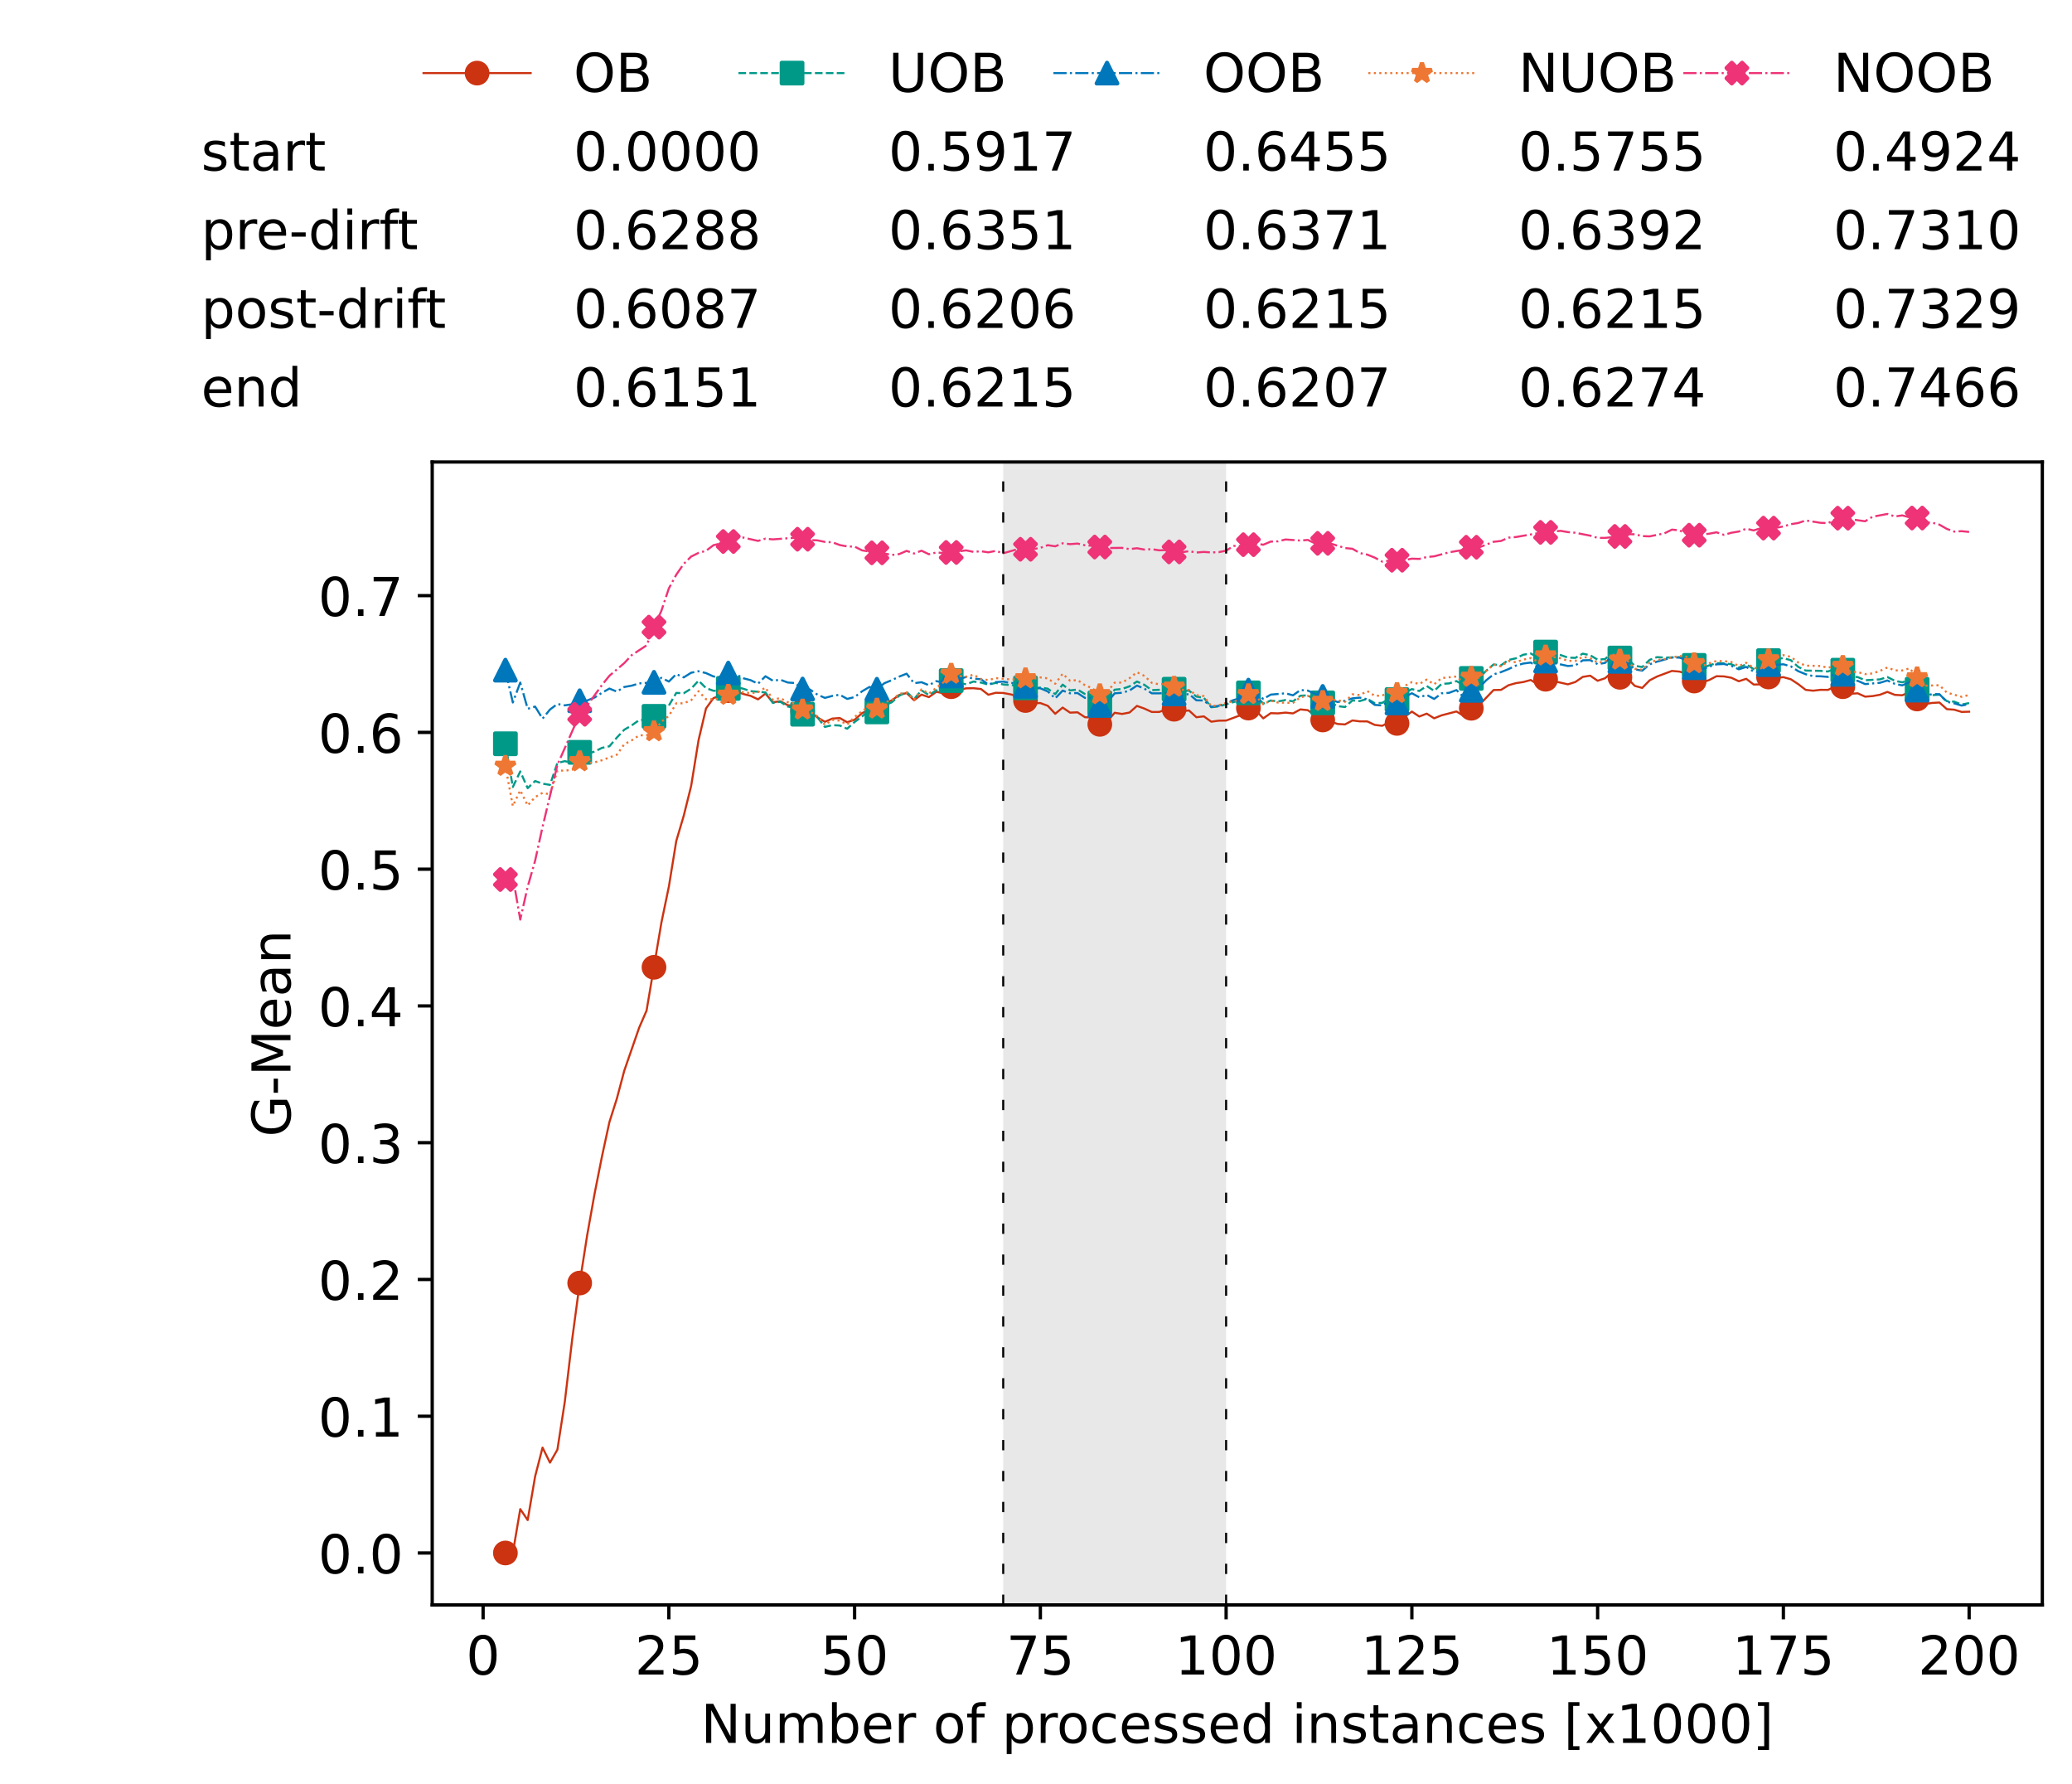 <?xml version="1.0" encoding="utf-8" standalone="no"?>
<!DOCTYPE svg PUBLIC "-//W3C//DTD SVG 1.1//EN"
  "http://www.w3.org/Graphics/SVG/1.1/DTD/svg11.dtd">
<!-- Created with matplotlib (https://matplotlib.org/) -->
<svg height="432.615pt" version="1.1" viewBox="0 0 502.65 432.615" width="502.65pt" xmlns="http://www.w3.org/2000/svg" xmlns:xlink="http://www.w3.org/1999/xlink">
 <defs>
  <style type="text/css">*{stroke-linecap:butt;stroke-linejoin:round;}</style>
 </defs>
 <g id="figure_1">
  <g id="patch_1">
   <path d="M 0 432.615 
L 502.65 432.615 
L 502.65 0 
L 0 0 
z
" style="fill:#ffffff;"/>
  </g>
  <g id="axes_1">
   <g id="patch_2">
    <path d="M 104.85 389.252 
L 495.45 389.252 
L 495.45 112.052 
L 104.85 112.052 
z
" style="fill:#ffffff;"/>
   </g>
   <g id="patch_3">
    <path clip-path="url(#p6cbb2c48f0)" d="M 297.446 389.252 
L 297.446 112.052 
L 243.372 112.052 
L 243.372 389.252 
z
" style="fill:#d3d3d3;opacity:0.5;"/>
   </g>
   <g id="matplotlib.axis_1">
    <g id="xtick_1">
     <g id="line2d_1">
      <defs>
       <path d="M 0 0 
L 0 3.5 
" id="mcdb7d2ad56" style="stroke:#000000;stroke-width:0.8;"/>
      </defs>
      <g>
       <use style="stroke:#000000;stroke-width:0.8;" x="117.197" xlink:href="#mcdb7d2ad56" y="389.252"/>
      </g>
     </g>
     <g id="text_1">
      <!-- 0 -->
      <g transform="translate(113.061 406.13)scale(0.13 -0.13)">
       <defs>
        <path d="M 31.781 66.406 
Q 24.172 66.406 20.328 58.906 
Q 16.5 51.422 16.5 36.375 
Q 16.5 21.391 20.328 13.891 
Q 24.172 6.391 31.781 6.391 
Q 39.453 6.391 43.281 13.891 
Q 47.125 21.391 47.125 36.375 
Q 47.125 51.422 43.281 58.906 
Q 39.453 66.406 31.781 66.406 
z
M 31.781 74.219 
Q 44.047 74.219 50.516 64.516 
Q 56.984 54.828 56.984 36.375 
Q 56.984 17.969 50.516 8.266 
Q 44.047 -1.422 31.781 -1.422 
Q 19.531 -1.422 13.062 8.266 
Q 6.594 17.969 6.594 36.375 
Q 6.594 54.828 13.062 64.516 
Q 19.531 74.219 31.781 74.219 
z
" id="DejaVuSans-48"/>
       </defs>
       <use xlink:href="#DejaVuSans-48"/>
      </g>
     </g>
    </g>
    <g id="xtick_2">
     <g id="line2d_2">
      <g>
       <use style="stroke:#000000;stroke-width:0.8;" x="162.259" xlink:href="#mcdb7d2ad56" y="389.252"/>
      </g>
     </g>
     <g id="text_2">
      <!-- 25 -->
      <g transform="translate(153.988 406.13)scale(0.13 -0.13)">
       <defs>
        <path d="M 19.188 8.297 
L 53.609 8.297 
L 53.609 0 
L 7.328 0 
L 7.328 8.297 
Q 12.938 14.109 22.625 23.891 
Q 32.328 33.688 34.812 36.531 
Q 39.547 41.844 41.422 45.531 
Q 43.312 49.219 43.312 52.781 
Q 43.312 58.594 39.234 62.25 
Q 35.156 65.922 28.609 65.922 
Q 23.969 65.922 18.812 64.312 
Q 13.672 62.703 7.812 59.422 
L 7.812 69.391 
Q 13.766 71.781 18.938 73 
Q 24.125 74.219 28.422 74.219 
Q 39.75 74.219 46.484 68.547 
Q 53.219 62.891 53.219 53.422 
Q 53.219 48.922 51.531 44.891 
Q 49.859 40.875 45.406 35.406 
Q 44.188 33.984 37.641 27.219 
Q 31.109 20.453 19.188 8.297 
z
" id="DejaVuSans-50"/>
        <path d="M 10.797 72.906 
L 49.516 72.906 
L 49.516 64.594 
L 19.828 64.594 
L 19.828 46.734 
Q 21.969 47.469 24.109 47.828 
Q 26.266 48.188 28.422 48.188 
Q 40.625 48.188 47.75 41.5 
Q 54.891 34.812 54.891 23.391 
Q 54.891 11.625 47.562 5.094 
Q 40.234 -1.422 26.906 -1.422 
Q 22.312 -1.422 17.547 -0.641 
Q 12.797 0.141 7.719 1.703 
L 7.719 11.625 
Q 12.109 9.234 16.797 8.062 
Q 21.484 6.891 26.703 6.891 
Q 35.156 6.891 40.078 11.328 
Q 45.016 15.766 45.016 23.391 
Q 45.016 31 40.078 35.438 
Q 35.156 39.891 26.703 39.891 
Q 22.75 39.891 18.812 39.016 
Q 14.891 38.141 10.797 36.281 
z
" id="DejaVuSans-53"/>
       </defs>
       <use xlink:href="#DejaVuSans-50"/>
       <use x="63.623" xlink:href="#DejaVuSans-53"/>
      </g>
     </g>
    </g>
    <g id="xtick_3">
     <g id="line2d_3">
      <g>
       <use style="stroke:#000000;stroke-width:0.8;" x="207.322" xlink:href="#mcdb7d2ad56" y="389.252"/>
      </g>
     </g>
     <g id="text_3">
      <!-- 50 -->
      <g transform="translate(199.05 406.13)scale(0.13 -0.13)">
       <use xlink:href="#DejaVuSans-53"/>
       <use x="63.623" xlink:href="#DejaVuSans-48"/>
      </g>
     </g>
    </g>
    <g id="xtick_4">
     <g id="line2d_4">
      <g>
       <use style="stroke:#000000;stroke-width:0.8;" x="252.384" xlink:href="#mcdb7d2ad56" y="389.252"/>
      </g>
     </g>
     <g id="text_4">
      <!-- 75 -->
      <g transform="translate(244.113 406.13)scale(0.13 -0.13)">
       <defs>
        <path d="M 8.203 72.906 
L 55.078 72.906 
L 55.078 68.703 
L 28.609 0 
L 18.312 0 
L 43.219 64.594 
L 8.203 64.594 
z
" id="DejaVuSans-55"/>
       </defs>
       <use xlink:href="#DejaVuSans-55"/>
       <use x="63.623" xlink:href="#DejaVuSans-53"/>
      </g>
     </g>
    </g>
    <g id="xtick_5">
     <g id="line2d_5">
      <g>
       <use style="stroke:#000000;stroke-width:0.8;" x="297.446" xlink:href="#mcdb7d2ad56" y="389.252"/>
      </g>
     </g>
     <g id="text_5">
      <!-- 100 -->
      <g transform="translate(285.039 406.13)scale(0.13 -0.13)">
       <defs>
        <path d="M 12.406 8.297 
L 28.516 8.297 
L 28.516 63.922 
L 10.984 60.406 
L 10.984 69.391 
L 28.422 72.906 
L 38.281 72.906 
L 38.281 8.297 
L 54.391 8.297 
L 54.391 0 
L 12.406 0 
z
" id="DejaVuSans-49"/>
       </defs>
       <use xlink:href="#DejaVuSans-49"/>
       <use x="63.623" xlink:href="#DejaVuSans-48"/>
       <use x="127.246" xlink:href="#DejaVuSans-48"/>
      </g>
     </g>
    </g>
    <g id="xtick_6">
     <g id="line2d_6">
      <g>
       <use style="stroke:#000000;stroke-width:0.8;" x="342.509" xlink:href="#mcdb7d2ad56" y="389.252"/>
      </g>
     </g>
     <g id="text_6">
      <!-- 125 -->
      <g transform="translate(330.102 406.13)scale(0.13 -0.13)">
       <use xlink:href="#DejaVuSans-49"/>
       <use x="63.623" xlink:href="#DejaVuSans-50"/>
       <use x="127.246" xlink:href="#DejaVuSans-53"/>
      </g>
     </g>
    </g>
    <g id="xtick_7">
     <g id="line2d_7">
      <g>
       <use style="stroke:#000000;stroke-width:0.8;" x="387.571" xlink:href="#mcdb7d2ad56" y="389.252"/>
      </g>
     </g>
     <g id="text_7">
      <!-- 150 -->
      <g transform="translate(375.164 406.13)scale(0.13 -0.13)">
       <use xlink:href="#DejaVuSans-49"/>
       <use x="63.623" xlink:href="#DejaVuSans-53"/>
       <use x="127.246" xlink:href="#DejaVuSans-48"/>
      </g>
     </g>
    </g>
    <g id="xtick_8">
     <g id="line2d_8">
      <g>
       <use style="stroke:#000000;stroke-width:0.8;" x="432.633" xlink:href="#mcdb7d2ad56" y="389.252"/>
      </g>
     </g>
     <g id="text_8">
      <!-- 175 -->
      <g transform="translate(420.226 406.13)scale(0.13 -0.13)">
       <use xlink:href="#DejaVuSans-49"/>
       <use x="63.623" xlink:href="#DejaVuSans-55"/>
       <use x="127.246" xlink:href="#DejaVuSans-53"/>
      </g>
     </g>
    </g>
    <g id="xtick_9">
     <g id="line2d_9">
      <g>
       <use style="stroke:#000000;stroke-width:0.8;" x="477.695" xlink:href="#mcdb7d2ad56" y="389.252"/>
      </g>
     </g>
     <g id="text_9">
      <!-- 200 -->
      <g transform="translate(465.289 406.13)scale(0.13 -0.13)">
       <use xlink:href="#DejaVuSans-50"/>
       <use x="63.623" xlink:href="#DejaVuSans-48"/>
       <use x="127.246" xlink:href="#DejaVuSans-48"/>
      </g>
     </g>
    </g>
    <g id="text_10">
     <!-- Number of processed instances [x1000] -->
     <g transform="translate(170.025 422.711)scale(0.13 -0.13)">
      <defs>
       <path d="M 9.812 72.906 
L 23.094 72.906 
L 55.422 11.922 
L 55.422 72.906 
L 64.984 72.906 
L 64.984 0 
L 51.703 0 
L 19.391 60.984 
L 19.391 0 
L 9.812 0 
z
" id="DejaVuSans-78"/>
       <path d="M 8.5 21.578 
L 8.5 54.688 
L 17.484 54.688 
L 17.484 21.922 
Q 17.484 14.156 20.5 10.266 
Q 23.531 6.391 29.594 6.391 
Q 36.859 6.391 41.078 11.031 
Q 45.312 15.672 45.312 23.688 
L 45.312 54.688 
L 54.297 54.688 
L 54.297 0 
L 45.312 0 
L 45.312 8.406 
Q 42.047 3.422 37.719 1 
Q 33.406 -1.422 27.688 -1.422 
Q 18.266 -1.422 13.375 4.438 
Q 8.5 10.297 8.5 21.578 
z
M 31.109 56 
z
" id="DejaVuSans-117"/>
       <path d="M 52 44.188 
Q 55.375 50.25 60.062 53.125 
Q 64.75 56 71.094 56 
Q 79.641 56 84.281 50.016 
Q 88.922 44.047 88.922 33.016 
L 88.922 0 
L 79.891 0 
L 79.891 32.719 
Q 79.891 40.578 77.094 44.375 
Q 74.312 48.188 68.609 48.188 
Q 61.625 48.188 57.562 43.547 
Q 53.516 38.922 53.516 30.906 
L 53.516 0 
L 44.484 0 
L 44.484 32.719 
Q 44.484 40.625 41.703 44.406 
Q 38.922 48.188 33.109 48.188 
Q 26.219 48.188 22.156 43.531 
Q 18.109 38.875 18.109 30.906 
L 18.109 0 
L 9.078 0 
L 9.078 54.688 
L 18.109 54.688 
L 18.109 46.188 
Q 21.188 51.219 25.484 53.609 
Q 29.781 56 35.688 56 
Q 41.656 56 45.828 52.969 
Q 50 49.953 52 44.188 
z
" id="DejaVuSans-109"/>
       <path d="M 48.688 27.297 
Q 48.688 37.203 44.609 42.844 
Q 40.531 48.484 33.406 48.484 
Q 26.266 48.484 22.188 42.844 
Q 18.109 37.203 18.109 27.297 
Q 18.109 17.391 22.188 11.75 
Q 26.266 6.109 33.406 6.109 
Q 40.531 6.109 44.609 11.75 
Q 48.688 17.391 48.688 27.297 
z
M 18.109 46.391 
Q 20.953 51.266 25.266 53.625 
Q 29.594 56 35.594 56 
Q 45.562 56 51.781 48.094 
Q 58.016 40.188 58.016 27.297 
Q 58.016 14.406 51.781 6.484 
Q 45.562 -1.422 35.594 -1.422 
Q 29.594 -1.422 25.266 0.953 
Q 20.953 3.328 18.109 8.203 
L 18.109 0 
L 9.078 0 
L 9.078 75.984 
L 18.109 75.984 
z
" id="DejaVuSans-98"/>
       <path d="M 56.203 29.594 
L 56.203 25.203 
L 14.891 25.203 
Q 15.484 15.922 20.484 11.062 
Q 25.484 6.203 34.422 6.203 
Q 39.594 6.203 44.453 7.469 
Q 49.312 8.734 54.109 11.281 
L 54.109 2.781 
Q 49.266 0.734 44.188 -0.344 
Q 39.109 -1.422 33.891 -1.422 
Q 20.797 -1.422 13.156 6.188 
Q 5.516 13.812 5.516 26.812 
Q 5.516 40.234 12.766 48.109 
Q 20.016 56 32.328 56 
Q 43.359 56 49.781 48.891 
Q 56.203 41.797 56.203 29.594 
z
M 47.219 32.234 
Q 47.125 39.594 43.094 43.984 
Q 39.062 48.391 32.422 48.391 
Q 24.906 48.391 20.391 44.141 
Q 15.875 39.891 15.188 32.172 
z
" id="DejaVuSans-101"/>
       <path d="M 41.109 46.297 
Q 39.594 47.172 37.812 47.578 
Q 36.031 48 33.891 48 
Q 26.266 48 22.188 43.047 
Q 18.109 38.094 18.109 28.812 
L 18.109 0 
L 9.078 0 
L 9.078 54.688 
L 18.109 54.688 
L 18.109 46.188 
Q 20.953 51.172 25.484 53.578 
Q 30.031 56 36.531 56 
Q 37.453 56 38.578 55.875 
Q 39.703 55.766 41.062 55.516 
z
" id="DejaVuSans-114"/>
       <path id="DejaVuSans-32"/>
       <path d="M 30.609 48.391 
Q 23.391 48.391 19.188 42.75 
Q 14.984 37.109 14.984 27.297 
Q 14.984 17.484 19.156 11.844 
Q 23.344 6.203 30.609 6.203 
Q 37.797 6.203 41.984 11.859 
Q 46.188 17.531 46.188 27.297 
Q 46.188 37.016 41.984 42.703 
Q 37.797 48.391 30.609 48.391 
z
M 30.609 56 
Q 42.328 56 49.016 48.375 
Q 55.719 40.766 55.719 27.297 
Q 55.719 13.875 49.016 6.219 
Q 42.328 -1.422 30.609 -1.422 
Q 18.844 -1.422 12.172 6.219 
Q 5.516 13.875 5.516 27.297 
Q 5.516 40.766 12.172 48.375 
Q 18.844 56 30.609 56 
z
" id="DejaVuSans-111"/>
       <path d="M 37.109 75.984 
L 37.109 68.5 
L 28.516 68.5 
Q 23.688 68.5 21.797 66.547 
Q 19.922 64.594 19.922 59.516 
L 19.922 54.688 
L 34.719 54.688 
L 34.719 47.703 
L 19.922 47.703 
L 19.922 0 
L 10.891 0 
L 10.891 47.703 
L 2.297 47.703 
L 2.297 54.688 
L 10.891 54.688 
L 10.891 58.5 
Q 10.891 67.625 15.141 71.797 
Q 19.391 75.984 28.609 75.984 
z
" id="DejaVuSans-102"/>
       <path d="M 18.109 8.203 
L 18.109 -20.797 
L 9.078 -20.797 
L 9.078 54.688 
L 18.109 54.688 
L 18.109 46.391 
Q 20.953 51.266 25.266 53.625 
Q 29.594 56 35.594 56 
Q 45.562 56 51.781 48.094 
Q 58.016 40.188 58.016 27.297 
Q 58.016 14.406 51.781 6.484 
Q 45.562 -1.422 35.594 -1.422 
Q 29.594 -1.422 25.266 0.953 
Q 20.953 3.328 18.109 8.203 
z
M 48.688 27.297 
Q 48.688 37.203 44.609 42.844 
Q 40.531 48.484 33.406 48.484 
Q 26.266 48.484 22.188 42.844 
Q 18.109 37.203 18.109 27.297 
Q 18.109 17.391 22.188 11.75 
Q 26.266 6.109 33.406 6.109 
Q 40.531 6.109 44.609 11.75 
Q 48.688 17.391 48.688 27.297 
z
" id="DejaVuSans-112"/>
       <path d="M 48.781 52.594 
L 48.781 44.188 
Q 44.969 46.297 41.141 47.344 
Q 37.312 48.391 33.406 48.391 
Q 24.656 48.391 19.812 42.844 
Q 14.984 37.312 14.984 27.297 
Q 14.984 17.281 19.812 11.734 
Q 24.656 6.203 33.406 6.203 
Q 37.312 6.203 41.141 7.25 
Q 44.969 8.297 48.781 10.406 
L 48.781 2.094 
Q 45.016 0.344 40.984 -0.531 
Q 36.969 -1.422 32.422 -1.422 
Q 20.062 -1.422 12.781 6.344 
Q 5.516 14.109 5.516 27.297 
Q 5.516 40.672 12.859 48.328 
Q 20.219 56 33.016 56 
Q 37.156 56 41.109 55.141 
Q 45.062 54.297 48.781 52.594 
z
" id="DejaVuSans-99"/>
       <path d="M 44.281 53.078 
L 44.281 44.578 
Q 40.484 46.531 36.375 47.5 
Q 32.281 48.484 27.875 48.484 
Q 21.188 48.484 17.844 46.438 
Q 14.5 44.391 14.5 40.281 
Q 14.5 37.156 16.891 35.375 
Q 19.281 33.594 26.516 31.984 
L 29.594 31.297 
Q 39.156 29.25 43.188 25.516 
Q 47.219 21.781 47.219 15.094 
Q 47.219 7.469 41.188 3.016 
Q 35.156 -1.422 24.609 -1.422 
Q 20.219 -1.422 15.453 -0.562 
Q 10.688 0.297 5.422 2 
L 5.422 11.281 
Q 10.406 8.688 15.234 7.391 
Q 20.062 6.109 24.812 6.109 
Q 31.156 6.109 34.562 8.281 
Q 37.984 10.453 37.984 14.406 
Q 37.984 18.062 35.516 20.016 
Q 33.062 21.969 24.703 23.781 
L 21.578 24.516 
Q 13.234 26.266 9.516 29.906 
Q 5.812 33.547 5.812 39.891 
Q 5.812 47.609 11.281 51.797 
Q 16.75 56 26.812 56 
Q 31.781 56 36.172 55.266 
Q 40.578 54.547 44.281 53.078 
z
" id="DejaVuSans-115"/>
       <path d="M 45.406 46.391 
L 45.406 75.984 
L 54.391 75.984 
L 54.391 0 
L 45.406 0 
L 45.406 8.203 
Q 42.578 3.328 38.25 0.953 
Q 33.938 -1.422 27.875 -1.422 
Q 17.969 -1.422 11.734 6.484 
Q 5.516 14.406 5.516 27.297 
Q 5.516 40.188 11.734 48.094 
Q 17.969 56 27.875 56 
Q 33.938 56 38.25 53.625 
Q 42.578 51.266 45.406 46.391 
z
M 14.797 27.297 
Q 14.797 17.391 18.875 11.75 
Q 22.953 6.109 30.078 6.109 
Q 37.203 6.109 41.297 11.75 
Q 45.406 17.391 45.406 27.297 
Q 45.406 37.203 41.297 42.844 
Q 37.203 48.484 30.078 48.484 
Q 22.953 48.484 18.875 42.844 
Q 14.797 37.203 14.797 27.297 
z
" id="DejaVuSans-100"/>
       <path d="M 9.422 54.688 
L 18.406 54.688 
L 18.406 0 
L 9.422 0 
z
M 9.422 75.984 
L 18.406 75.984 
L 18.406 64.594 
L 9.422 64.594 
z
" id="DejaVuSans-105"/>
       <path d="M 54.891 33.016 
L 54.891 0 
L 45.906 0 
L 45.906 32.719 
Q 45.906 40.484 42.875 44.328 
Q 39.844 48.188 33.797 48.188 
Q 26.516 48.188 22.312 43.547 
Q 18.109 38.922 18.109 30.906 
L 18.109 0 
L 9.078 0 
L 9.078 54.688 
L 18.109 54.688 
L 18.109 46.188 
Q 21.344 51.125 25.703 53.562 
Q 30.078 56 35.797 56 
Q 45.219 56 50.047 50.172 
Q 54.891 44.344 54.891 33.016 
z
" id="DejaVuSans-110"/>
       <path d="M 18.312 70.219 
L 18.312 54.688 
L 36.812 54.688 
L 36.812 47.703 
L 18.312 47.703 
L 18.312 18.016 
Q 18.312 11.328 20.141 9.422 
Q 21.969 7.516 27.594 7.516 
L 36.812 7.516 
L 36.812 0 
L 27.594 0 
Q 17.188 0 13.234 3.875 
Q 9.281 7.766 9.281 18.016 
L 9.281 47.703 
L 2.688 47.703 
L 2.688 54.688 
L 9.281 54.688 
L 9.281 70.219 
z
" id="DejaVuSans-116"/>
       <path d="M 34.281 27.484 
Q 23.391 27.484 19.188 25 
Q 14.984 22.516 14.984 16.5 
Q 14.984 11.719 18.141 8.906 
Q 21.297 6.109 26.703 6.109 
Q 34.188 6.109 38.703 11.406 
Q 43.219 16.703 43.219 25.484 
L 43.219 27.484 
z
M 52.203 31.203 
L 52.203 0 
L 43.219 0 
L 43.219 8.297 
Q 40.141 3.328 35.547 0.953 
Q 30.953 -1.422 24.312 -1.422 
Q 15.922 -1.422 10.953 3.297 
Q 6 8.016 6 15.922 
Q 6 25.141 12.172 29.828 
Q 18.359 34.516 30.609 34.516 
L 43.219 34.516 
L 43.219 35.406 
Q 43.219 41.609 39.141 45 
Q 35.062 48.391 27.688 48.391 
Q 23 48.391 18.547 47.266 
Q 14.109 46.141 10.016 43.891 
L 10.016 52.203 
Q 14.938 54.109 19.578 55.047 
Q 24.219 56 28.609 56 
Q 40.484 56 46.344 49.844 
Q 52.203 43.703 52.203 31.203 
z
" id="DejaVuSans-97"/>
       <path d="M 8.594 75.984 
L 29.297 75.984 
L 29.297 69 
L 17.578 69 
L 17.578 -6.203 
L 29.297 -6.203 
L 29.297 -13.188 
L 8.594 -13.188 
z
" id="DejaVuSans-91"/>
       <path d="M 54.891 54.688 
L 35.109 28.078 
L 55.906 0 
L 45.312 0 
L 29.391 21.484 
L 13.484 0 
L 2.875 0 
L 24.125 28.609 
L 4.688 54.688 
L 15.281 54.688 
L 29.781 35.203 
L 44.281 54.688 
z
" id="DejaVuSans-120"/>
       <path d="M 30.422 75.984 
L 30.422 -13.188 
L 9.719 -13.188 
L 9.719 -6.203 
L 21.391 -6.203 
L 21.391 69 
L 9.719 69 
L 9.719 75.984 
z
" id="DejaVuSans-93"/>
      </defs>
      <use xlink:href="#DejaVuSans-78"/>
      <use x="74.805" xlink:href="#DejaVuSans-117"/>
      <use x="138.184" xlink:href="#DejaVuSans-109"/>
      <use x="235.596" xlink:href="#DejaVuSans-98"/>
      <use x="299.072" xlink:href="#DejaVuSans-101"/>
      <use x="360.596" xlink:href="#DejaVuSans-114"/>
      <use x="401.709" xlink:href="#DejaVuSans-32"/>
      <use x="433.496" xlink:href="#DejaVuSans-111"/>
      <use x="494.678" xlink:href="#DejaVuSans-102"/>
      <use x="529.883" xlink:href="#DejaVuSans-32"/>
      <use x="561.67" xlink:href="#DejaVuSans-112"/>
      <use x="625.146" xlink:href="#DejaVuSans-114"/>
      <use x="664.01" xlink:href="#DejaVuSans-111"/>
      <use x="725.191" xlink:href="#DejaVuSans-99"/>
      <use x="780.172" xlink:href="#DejaVuSans-101"/>
      <use x="841.695" xlink:href="#DejaVuSans-115"/>
      <use x="893.795" xlink:href="#DejaVuSans-115"/>
      <use x="945.895" xlink:href="#DejaVuSans-101"/>
      <use x="1007.418" xlink:href="#DejaVuSans-100"/>
      <use x="1070.895" xlink:href="#DejaVuSans-32"/>
      <use x="1102.682" xlink:href="#DejaVuSans-105"/>
      <use x="1130.465" xlink:href="#DejaVuSans-110"/>
      <use x="1193.844" xlink:href="#DejaVuSans-115"/>
      <use x="1245.943" xlink:href="#DejaVuSans-116"/>
      <use x="1285.152" xlink:href="#DejaVuSans-97"/>
      <use x="1346.432" xlink:href="#DejaVuSans-110"/>
      <use x="1409.811" xlink:href="#DejaVuSans-99"/>
      <use x="1464.791" xlink:href="#DejaVuSans-101"/>
      <use x="1526.314" xlink:href="#DejaVuSans-115"/>
      <use x="1578.414" xlink:href="#DejaVuSans-32"/>
      <use x="1610.201" xlink:href="#DejaVuSans-91"/>
      <use x="1649.215" xlink:href="#DejaVuSans-120"/>
      <use x="1708.395" xlink:href="#DejaVuSans-49"/>
      <use x="1772.018" xlink:href="#DejaVuSans-48"/>
      <use x="1835.641" xlink:href="#DejaVuSans-48"/>
      <use x="1899.264" xlink:href="#DejaVuSans-48"/>
      <use x="1962.887" xlink:href="#DejaVuSans-93"/>
     </g>
    </g>
   </g>
   <g id="matplotlib.axis_2">
    <g id="ytick_1">
     <g id="line2d_10">
      <defs>
       <path d="M 0 0 
L -3.5 0 
" id="m5c369d0afe" style="stroke:#000000;stroke-width:0.8;"/>
      </defs>
      <g>
       <use style="stroke:#000000;stroke-width:0.8;" x="104.85" xlink:href="#m5c369d0afe" y="376.652"/>
      </g>
     </g>
     <g id="text_11">
      <!-- 0.0 -->
      <g transform="translate(77.176 381.591)scale(0.13 -0.13)">
       <defs>
        <path d="M 10.688 12.406 
L 21 12.406 
L 21 0 
L 10.688 0 
z
" id="DejaVuSans-46"/>
       </defs>
       <use xlink:href="#DejaVuSans-48"/>
       <use x="63.623" xlink:href="#DejaVuSans-46"/>
       <use x="95.41" xlink:href="#DejaVuSans-48"/>
      </g>
     </g>
    </g>
    <g id="ytick_2">
     <g id="line2d_11">
      <g>
       <use style="stroke:#000000;stroke-width:0.8;" x="104.85" xlink:href="#m5c369d0afe" y="343.482"/>
      </g>
     </g>
     <g id="text_12">
      <!-- 0.1 -->
      <g transform="translate(77.176 348.421)scale(0.13 -0.13)">
       <use xlink:href="#DejaVuSans-48"/>
       <use x="63.623" xlink:href="#DejaVuSans-46"/>
       <use x="95.41" xlink:href="#DejaVuSans-49"/>
      </g>
     </g>
    </g>
    <g id="ytick_3">
     <g id="line2d_12">
      <g>
       <use style="stroke:#000000;stroke-width:0.8;" x="104.85" xlink:href="#m5c369d0afe" y="310.312"/>
      </g>
     </g>
     <g id="text_13">
      <!-- 0.2 -->
      <g transform="translate(77.176 315.251)scale(0.13 -0.13)">
       <use xlink:href="#DejaVuSans-48"/>
       <use x="63.623" xlink:href="#DejaVuSans-46"/>
       <use x="95.41" xlink:href="#DejaVuSans-50"/>
      </g>
     </g>
    </g>
    <g id="ytick_4">
     <g id="line2d_13">
      <g>
       <use style="stroke:#000000;stroke-width:0.8;" x="104.85" xlink:href="#m5c369d0afe" y="277.142"/>
      </g>
     </g>
     <g id="text_14">
      <!-- 0.3 -->
      <g transform="translate(77.176 282.081)scale(0.13 -0.13)">
       <defs>
        <path d="M 40.578 39.312 
Q 47.656 37.797 51.625 33 
Q 55.609 28.219 55.609 21.188 
Q 55.609 10.406 48.188 4.484 
Q 40.766 -1.422 27.094 -1.422 
Q 22.516 -1.422 17.656 -0.516 
Q 12.797 0.391 7.625 2.203 
L 7.625 11.719 
Q 11.719 9.328 16.594 8.109 
Q 21.484 6.891 26.812 6.891 
Q 36.078 6.891 40.938 10.547 
Q 45.797 14.203 45.797 21.188 
Q 45.797 27.641 41.281 31.266 
Q 36.766 34.906 28.719 34.906 
L 20.219 34.906 
L 20.219 43.016 
L 29.109 43.016 
Q 36.375 43.016 40.234 45.922 
Q 44.094 48.828 44.094 54.297 
Q 44.094 59.906 40.109 62.906 
Q 36.141 65.922 28.719 65.922 
Q 24.656 65.922 20.016 65.031 
Q 15.375 64.156 9.812 62.312 
L 9.812 71.094 
Q 15.438 72.656 20.344 73.438 
Q 25.25 74.219 29.594 74.219 
Q 40.828 74.219 47.359 69.109 
Q 53.906 64.016 53.906 55.328 
Q 53.906 49.266 50.438 45.094 
Q 46.969 40.922 40.578 39.312 
z
" id="DejaVuSans-51"/>
       </defs>
       <use xlink:href="#DejaVuSans-48"/>
       <use x="63.623" xlink:href="#DejaVuSans-46"/>
       <use x="95.41" xlink:href="#DejaVuSans-51"/>
      </g>
     </g>
    </g>
    <g id="ytick_5">
     <g id="line2d_14">
      <g>
       <use style="stroke:#000000;stroke-width:0.8;" x="104.85" xlink:href="#m5c369d0afe" y="243.973"/>
      </g>
     </g>
     <g id="text_15">
      <!-- 0.4 -->
      <g transform="translate(77.176 248.912)scale(0.13 -0.13)">
       <defs>
        <path d="M 37.797 64.312 
L 12.891 25.391 
L 37.797 25.391 
z
M 35.203 72.906 
L 47.609 72.906 
L 47.609 25.391 
L 58.016 25.391 
L 58.016 17.188 
L 47.609 17.188 
L 47.609 0 
L 37.797 0 
L 37.797 17.188 
L 4.891 17.188 
L 4.891 26.703 
z
" id="DejaVuSans-52"/>
       </defs>
       <use xlink:href="#DejaVuSans-48"/>
       <use x="63.623" xlink:href="#DejaVuSans-46"/>
       <use x="95.41" xlink:href="#DejaVuSans-52"/>
      </g>
     </g>
    </g>
    <g id="ytick_6">
     <g id="line2d_15">
      <g>
       <use style="stroke:#000000;stroke-width:0.8;" x="104.85" xlink:href="#m5c369d0afe" y="210.803"/>
      </g>
     </g>
     <g id="text_16">
      <!-- 0.5 -->
      <g transform="translate(77.176 215.742)scale(0.13 -0.13)">
       <use xlink:href="#DejaVuSans-48"/>
       <use x="63.623" xlink:href="#DejaVuSans-46"/>
       <use x="95.41" xlink:href="#DejaVuSans-53"/>
      </g>
     </g>
    </g>
    <g id="ytick_7">
     <g id="line2d_16">
      <g>
       <use style="stroke:#000000;stroke-width:0.8;" x="104.85" xlink:href="#m5c369d0afe" y="177.633"/>
      </g>
     </g>
     <g id="text_17">
      <!-- 0.6 -->
      <g transform="translate(77.176 182.572)scale(0.13 -0.13)">
       <defs>
        <path d="M 33.016 40.375 
Q 26.375 40.375 22.484 35.828 
Q 18.609 31.297 18.609 23.391 
Q 18.609 15.531 22.484 10.953 
Q 26.375 6.391 33.016 6.391 
Q 39.656 6.391 43.531 10.953 
Q 47.406 15.531 47.406 23.391 
Q 47.406 31.297 43.531 35.828 
Q 39.656 40.375 33.016 40.375 
z
M 52.594 71.297 
L 52.594 62.312 
Q 48.875 64.062 45.094 64.984 
Q 41.312 65.922 37.594 65.922 
Q 27.828 65.922 22.672 59.328 
Q 17.531 52.734 16.797 39.406 
Q 19.672 43.656 24.016 45.922 
Q 28.375 48.188 33.594 48.188 
Q 44.578 48.188 50.953 41.516 
Q 57.328 34.859 57.328 23.391 
Q 57.328 12.156 50.688 5.359 
Q 44.047 -1.422 33.016 -1.422 
Q 20.359 -1.422 13.672 8.266 
Q 6.984 17.969 6.984 36.375 
Q 6.984 53.656 15.188 63.938 
Q 23.391 74.219 37.203 74.219 
Q 40.922 74.219 44.703 73.484 
Q 48.484 72.75 52.594 71.297 
z
" id="DejaVuSans-54"/>
       </defs>
       <use xlink:href="#DejaVuSans-48"/>
       <use x="63.623" xlink:href="#DejaVuSans-46"/>
       <use x="95.41" xlink:href="#DejaVuSans-54"/>
      </g>
     </g>
    </g>
    <g id="ytick_8">
     <g id="line2d_17">
      <g>
       <use style="stroke:#000000;stroke-width:0.8;" x="104.85" xlink:href="#m5c369d0afe" y="144.463"/>
      </g>
     </g>
     <g id="text_18">
      <!-- 0.7 -->
      <g transform="translate(77.176 149.402)scale(0.13 -0.13)">
       <use xlink:href="#DejaVuSans-48"/>
       <use x="63.623" xlink:href="#DejaVuSans-46"/>
       <use x="95.41" xlink:href="#DejaVuSans-55"/>
      </g>
     </g>
    </g>
    <g id="text_19">
     <!-- G-Mean -->
     <g transform="translate(70.472 275.744)rotate(-90)scale(0.13 -0.13)">
      <defs>
       <path d="M 59.516 10.406 
L 59.516 29.984 
L 43.406 29.984 
L 43.406 38.094 
L 69.281 38.094 
L 69.281 6.781 
Q 63.578 2.734 56.688 0.656 
Q 49.812 -1.422 42 -1.422 
Q 24.906 -1.422 15.25 8.562 
Q 5.609 18.562 5.609 36.375 
Q 5.609 54.25 15.25 64.234 
Q 24.906 74.219 42 74.219 
Q 49.125 74.219 55.547 72.453 
Q 61.969 70.703 67.391 67.281 
L 67.391 56.781 
Q 61.922 61.422 55.766 63.766 
Q 49.609 66.109 42.828 66.109 
Q 29.438 66.109 22.719 58.641 
Q 16.016 51.172 16.016 36.375 
Q 16.016 21.625 22.719 14.156 
Q 29.438 6.688 42.828 6.688 
Q 48.047 6.688 52.141 7.594 
Q 56.25 8.5 59.516 10.406 
z
" id="DejaVuSans-71"/>
       <path d="M 4.891 31.391 
L 31.203 31.391 
L 31.203 23.391 
L 4.891 23.391 
z
" id="DejaVuSans-45"/>
       <path d="M 9.812 72.906 
L 24.516 72.906 
L 43.109 23.297 
L 61.812 72.906 
L 76.516 72.906 
L 76.516 0 
L 66.891 0 
L 66.891 64.016 
L 48.094 14.016 
L 38.188 14.016 
L 19.391 64.016 
L 19.391 0 
L 9.812 0 
z
" id="DejaVuSans-77"/>
      </defs>
      <use xlink:href="#DejaVuSans-71"/>
      <use x="77.49" xlink:href="#DejaVuSans-45"/>
      <use x="113.574" xlink:href="#DejaVuSans-77"/>
      <use x="199.854" xlink:href="#DejaVuSans-101"/>
      <use x="261.377" xlink:href="#DejaVuSans-97"/>
      <use x="322.656" xlink:href="#DejaVuSans-110"/>
     </g>
    </g>
   </g>
   <g id="line2d_18"/>
   <g id="line2d_19"/>
   <g id="line2d_20"/>
   <g id="line2d_21"/>
   <g id="line2d_22"/>
   <g id="line2d_23">
    <path clip-path="url(#p6cbb2c48f0)" d="M 122.605 376.652 
L 124.407 376.652 
L 126.21 366.013 
L 128.012 368.672 
L 129.815 358.089 
L 131.617 351.089 
L 133.419 354.741 
L 135.222 351.587 
L 137.024 339.916 
L 138.827 324.677 
L 140.629 311.185 
L 142.432 299.652 
L 144.234 289.549 
L 146.037 280.462 
L 147.839 272.141 
L 149.642 266.461 
L 151.444 259.677 
L 155.049 249.267 
L 156.852 245.105 
L 160.457 223.736 
L 162.259 215.04 
L 164.062 203.95 
L 165.864 197.865 
L 167.667 190.629 
L 169.469 179.488 
L 171.272 171.823 
L 173.074 169.323 
L 174.877 168.645 
L 176.679 167.496 
L 178.482 167.68 
L 180.284 168.305 
L 182.087 168.766 
L 183.889 169.618 
L 185.692 168.231 
L 187.494 170.321 
L 189.297 170.082 
L 191.099 171.034 
L 192.902 171.198 
L 194.704 172.497 
L 196.507 172.619 
L 198.309 173.998 
L 200.112 175.065 
L 201.914 174.284 
L 203.717 174.148 
L 205.519 175.164 
L 207.322 174.566 
L 209.124 172.964 
L 210.927 172.112 
L 212.729 171.982 
L 214.532 170.496 
L 216.334 169.879 
L 218.137 168.55 
L 219.939 168.087 
L 221.742 169.84 
L 223.544 168.468 
L 225.347 169.077 
L 227.149 167.784 
L 228.952 168.162 
L 230.754 166.546 
L 232.557 167.328 
L 234.359 166.949 
L 236.162 166.916 
L 237.964 167.104 
L 239.767 168.501 
L 241.569 168.019 
L 243.372 168.071 
L 245.174 168.404 
L 246.976 168.912 
L 248.779 169.898 
L 250.581 170.555 
L 252.384 170.518 
L 254.186 171.183 
L 255.989 173.121 
L 257.791 171.611 
L 259.594 172.84 
L 261.396 172.76 
L 263.199 173.947 
L 265.001 174.036 
L 266.804 175.678 
L 268.606 174.959 
L 270.409 172.875 
L 272.211 173.154 
L 274.014 172.816 
L 275.816 171.205 
L 277.619 171.856 
L 279.421 172.679 
L 281.224 172.67 
L 283.026 171.984 
L 284.829 172.011 
L 286.631 172.52 
L 288.434 172.309 
L 290.236 173.957 
L 292.039 173.74 
L 293.841 175.035 
L 295.644 174.79 
L 297.446 174.76 
L 301.051 173.417 
L 302.854 171.732 
L 304.656 172.316 
L 306.459 174.229 
L 308.261 172.968 
L 310.064 173.02 
L 311.866 172.834 
L 313.669 173.027 
L 315.471 172.055 
L 317.274 172.245 
L 319.076 173.556 
L 320.879 174.618 
L 322.681 174.965 
L 324.484 175.586 
L 326.286 175.695 
L 328.089 174.732 
L 329.891 174.958 
L 331.694 174.963 
L 333.496 175.812 
L 335.299 176.03 
L 337.101 175.17 
L 338.904 175.448 
L 340.706 173.883 
L 342.509 172.585 
L 344.311 173.78 
L 346.114 173.083 
L 347.916 174.212 
L 349.719 173.492 
L 353.324 172.554 
L 355.126 173.657 
L 356.928 171.78 
L 358.731 171.107 
L 362.336 167.355 
L 364.138 167.32 
L 365.941 166.197 
L 367.743 165.685 
L 369.546 165.417 
L 371.348 164.922 
L 373.151 166.056 
L 374.953 164.739 
L 380.361 165.974 
L 382.163 165.412 
L 383.966 164.172 
L 385.768 163.873 
L 387.571 165.112 
L 389.373 164.497 
L 391.176 162.956 
L 392.978 164.269 
L 394.781 164.464 
L 396.583 166.35 
L 398.386 166.846 
L 400.188 165.006 
L 401.991 164.077 
L 405.596 162.723 
L 407.398 162.883 
L 409.201 163.381 
L 411.003 165.174 
L 412.806 165.544 
L 414.608 164.945 
L 416.411 164.005 
L 418.213 164.05 
L 420.016 164.377 
L 421.818 165.229 
L 423.621 164.632 
L 425.423 166.02 
L 427.226 165.989 
L 429.028 164.193 
L 430.831 164.391 
L 432.633 164.236 
L 434.436 164.738 
L 436.238 165.928 
L 438.041 167.314 
L 439.843 167.518 
L 441.646 167.306 
L 443.448 167.324 
L 445.251 166.477 
L 447.053 166.544 
L 448.856 168.268 
L 450.658 168.15 
L 452.461 168.96 
L 454.263 168.825 
L 456.066 168.5 
L 457.868 167.809 
L 459.671 168.53 
L 461.473 168.628 
L 463.276 167.83 
L 465.078 169.526 
L 466.881 170.768 
L 468.683 170.492 
L 470.485 170.381 
L 472.288 171.992 
L 474.09 172.122 
L 475.893 172.666 
L 477.695 172.61 
L 477.695 172.61 
" style="fill:none;stroke:#cc3311;stroke-linecap:square;stroke-width:0.5;"/>
    <defs>
     <path d="M 0 2.5 
C 0.663 2.5 1.299 2.237 1.768 1.768 
C 2.237 1.299 2.5 0.663 2.5 0 
C 2.5 -0.663 2.237 -1.299 1.768 -1.768 
C 1.299 -2.237 0.663 -2.5 0 -2.5 
C -0.663 -2.5 -1.299 -2.237 -1.768 -1.768 
C -2.237 -1.299 -2.5 -0.663 -2.5 0 
C -2.5 0.663 -2.237 1.299 -1.768 1.768 
C -1.299 2.237 -0.663 2.5 0 2.5 
z
" id="m15b9fc2b7b" style="stroke:#cc3311;"/>
    </defs>
    <g clip-path="url(#p6cbb2c48f0)">
     <use style="fill:#cc3311;stroke:#cc3311;" x="122.605" xlink:href="#m15b9fc2b7b" y="376.652"/>
     <use style="fill:#cc3311;stroke:#cc3311;" x="140.629" xlink:href="#m15b9fc2b7b" y="311.185"/>
     <use style="fill:#cc3311;stroke:#cc3311;" x="158.654" xlink:href="#m15b9fc2b7b" y="234.606"/>
     <use style="fill:#cc3311;stroke:#cc3311;" x="176.679" xlink:href="#m15b9fc2b7b" y="167.496"/>
     <use style="fill:#cc3311;stroke:#cc3311;" x="194.704" xlink:href="#m15b9fc2b7b" y="172.497"/>
     <use style="fill:#cc3311;stroke:#cc3311;" x="212.729" xlink:href="#m15b9fc2b7b" y="171.982"/>
     <use style="fill:#cc3311;stroke:#cc3311;" x="230.754" xlink:href="#m15b9fc2b7b" y="166.546"/>
     <use style="fill:#cc3311;stroke:#cc3311;" x="248.779" xlink:href="#m15b9fc2b7b" y="169.898"/>
     <use style="fill:#cc3311;stroke:#cc3311;" x="266.804" xlink:href="#m15b9fc2b7b" y="175.678"/>
     <use style="fill:#cc3311;stroke:#cc3311;" x="284.829" xlink:href="#m15b9fc2b7b" y="172.011"/>
     <use style="fill:#cc3311;stroke:#cc3311;" x="302.854" xlink:href="#m15b9fc2b7b" y="171.732"/>
     <use style="fill:#cc3311;stroke:#cc3311;" x="320.879" xlink:href="#m15b9fc2b7b" y="174.618"/>
     <use style="fill:#cc3311;stroke:#cc3311;" x="338.904" xlink:href="#m15b9fc2b7b" y="175.448"/>
     <use style="fill:#cc3311;stroke:#cc3311;" x="356.928" xlink:href="#m15b9fc2b7b" y="171.78"/>
     <use style="fill:#cc3311;stroke:#cc3311;" x="374.953" xlink:href="#m15b9fc2b7b" y="164.739"/>
     <use style="fill:#cc3311;stroke:#cc3311;" x="392.978" xlink:href="#m15b9fc2b7b" y="164.269"/>
     <use style="fill:#cc3311;stroke:#cc3311;" x="411.003" xlink:href="#m15b9fc2b7b" y="165.174"/>
     <use style="fill:#cc3311;stroke:#cc3311;" x="429.028" xlink:href="#m15b9fc2b7b" y="164.193"/>
     <use style="fill:#cc3311;stroke:#cc3311;" x="447.053" xlink:href="#m15b9fc2b7b" y="166.544"/>
     <use style="fill:#cc3311;stroke:#cc3311;" x="465.078" xlink:href="#m15b9fc2b7b" y="169.526"/>
    </g>
   </g>
   <g id="line2d_24"/>
   <g id="line2d_25"/>
   <g id="line2d_26"/>
   <g id="line2d_27"/>
   <g id="line2d_28">
    <path clip-path="url(#p6cbb2c48f0)" d="M 122.605 180.389 
L 124.407 190.878 
L 126.21 187.101 
L 128.012 191.156 
L 129.815 189.427 
L 131.617 190.064 
L 133.419 190.357 
L 135.222 185.053 
L 137.024 184.605 
L 138.827 185.025 
L 140.629 182.472 
L 142.432 182.765 
L 144.234 182.293 
L 146.037 181.382 
L 147.839 180.996 
L 149.642 178.888 
L 151.444 176.98 
L 153.247 175.928 
L 155.049 174.649 
L 156.852 174.571 
L 158.654 173.742 
L 160.457 171.732 
L 162.259 171.121 
L 164.062 168.054 
L 165.864 168.136 
L 167.667 167.026 
L 169.469 165.083 
L 171.272 166.889 
L 173.074 167.532 
L 174.877 167.509 
L 176.679 166.959 
L 178.482 166.604 
L 180.284 167.033 
L 182.087 167.626 
L 185.692 167.942 
L 187.494 170.491 
L 189.297 170.202 
L 191.099 171.361 
L 192.902 171.684 
L 194.704 173.218 
L 196.507 173.437 
L 198.309 173.976 
L 200.112 176.298 
L 201.914 175.873 
L 203.717 175.964 
L 205.519 176.744 
L 207.322 175.102 
L 209.124 173.796 
L 210.927 172.081 
L 212.729 172.658 
L 214.532 171.083 
L 216.334 170.337 
L 218.137 168.741 
L 219.939 167.807 
L 221.742 169.56 
L 223.544 167.416 
L 225.347 168.571 
L 227.149 167.459 
L 228.952 167.026 
L 230.754 165.06 
L 232.557 165.62 
L 234.359 165.955 
L 236.162 165.302 
L 237.964 165.539 
L 239.767 166.03 
L 241.569 165.627 
L 243.372 165.998 
L 246.976 166.295 
L 248.779 166.835 
L 250.581 167.151 
L 252.384 166.738 
L 254.186 167.031 
L 255.989 168.358 
L 257.791 166.041 
L 259.594 167.455 
L 261.396 167.238 
L 263.199 168.32 
L 265.001 168.676 
L 266.804 170.482 
L 268.606 169.516 
L 270.409 167.279 
L 272.211 167.089 
L 274.014 166.464 
L 275.816 165.289 
L 277.619 166.096 
L 279.421 167.391 
L 281.224 167.299 
L 283.026 167.075 
L 284.829 167.165 
L 286.631 167.71 
L 288.434 167.496 
L 290.236 168.941 
L 292.039 169.22 
L 293.841 171.53 
L 295.644 171.327 
L 301.051 169.768 
L 302.854 168.046 
L 304.656 168.709 
L 306.459 170.662 
L 308.261 169.893 
L 310.064 170.123 
L 311.866 169.782 
L 313.669 170.108 
L 315.471 168.737 
L 317.274 168.636 
L 319.076 169.759 
L 320.879 170.467 
L 322.681 170.355 
L 324.484 171.266 
L 326.286 171.477 
L 328.089 169.882 
L 329.891 170.032 
L 331.694 169.483 
L 333.496 170.547 
L 335.299 170.478 
L 337.101 169.421 
L 338.904 169.665 
L 340.706 168.11 
L 342.509 167.126 
L 344.311 167.594 
L 346.114 166.374 
L 347.916 167.566 
L 349.719 165.864 
L 351.521 165.754 
L 353.324 165.19 
L 355.126 166.213 
L 356.928 164.541 
L 358.731 164.512 
L 360.533 162.682 
L 362.336 161.153 
L 364.138 161.355 
L 365.941 160.068 
L 367.743 159.658 
L 369.546 158.786 
L 371.348 158.502 
L 373.151 159.481 
L 374.953 158.152 
L 378.558 158.856 
L 380.361 159.489 
L 382.163 159.556 
L 383.966 158.539 
L 385.768 158.913 
L 387.571 159.998 
L 389.373 159.85 
L 391.176 158.199 
L 392.978 159.598 
L 394.781 159.799 
L 396.583 161.465 
L 398.386 161.783 
L 400.188 160.036 
L 401.991 159.375 
L 403.793 159.501 
L 407.398 159.375 
L 409.201 159.926 
L 411.003 161.385 
L 412.806 162.072 
L 414.608 161.384 
L 416.411 160.831 
L 418.213 160.87 
L 420.016 161.105 
L 421.818 161.927 
L 423.621 161.119 
L 425.423 162.271 
L 427.226 162.398 
L 429.028 160.228 
L 430.831 159.835 
L 432.633 159.615 
L 434.436 160.119 
L 436.238 161.744 
L 438.041 162.636 
L 441.646 162.711 
L 443.448 162.861 
L 445.251 162.171 
L 447.053 162.547 
L 448.856 164.106 
L 450.658 164.215 
L 452.461 164.989 
L 456.066 164.772 
L 457.868 164.202 
L 459.671 165.123 
L 461.473 165.482 
L 463.276 164.953 
L 465.078 167.145 
L 466.881 169.063 
L 468.683 168.598 
L 470.485 168.484 
L 472.288 170.052 
L 474.09 170.181 
L 475.893 170.881 
L 477.695 170.514 
L 477.695 170.514 
" style="fill:none;stroke:#009988;stroke-dasharray:1.85,0.8;stroke-dashoffset:0;stroke-width:0.5;"/>
    <defs>
     <path d="M -2.5 2.5 
L 2.5 2.5 
L 2.5 -2.5 
L -2.5 -2.5 
z
" id="m55b3f7dedc" style="stroke:#009988;stroke-linejoin:miter;"/>
    </defs>
    <g clip-path="url(#p6cbb2c48f0)">
     <use style="fill:#009988;stroke:#009988;stroke-linejoin:miter;" x="122.605" xlink:href="#m55b3f7dedc" y="180.389"/>
     <use style="fill:#009988;stroke:#009988;stroke-linejoin:miter;" x="140.629" xlink:href="#m55b3f7dedc" y="182.472"/>
     <use style="fill:#009988;stroke:#009988;stroke-linejoin:miter;" x="158.654" xlink:href="#m55b3f7dedc" y="173.742"/>
     <use style="fill:#009988;stroke:#009988;stroke-linejoin:miter;" x="176.679" xlink:href="#m55b3f7dedc" y="166.959"/>
     <use style="fill:#009988;stroke:#009988;stroke-linejoin:miter;" x="194.704" xlink:href="#m55b3f7dedc" y="173.218"/>
     <use style="fill:#009988;stroke:#009988;stroke-linejoin:miter;" x="212.729" xlink:href="#m55b3f7dedc" y="172.658"/>
     <use style="fill:#009988;stroke:#009988;stroke-linejoin:miter;" x="230.754" xlink:href="#m55b3f7dedc" y="165.06"/>
     <use style="fill:#009988;stroke:#009988;stroke-linejoin:miter;" x="248.779" xlink:href="#m55b3f7dedc" y="166.835"/>
     <use style="fill:#009988;stroke:#009988;stroke-linejoin:miter;" x="266.804" xlink:href="#m55b3f7dedc" y="170.482"/>
     <use style="fill:#009988;stroke:#009988;stroke-linejoin:miter;" x="284.829" xlink:href="#m55b3f7dedc" y="167.165"/>
     <use style="fill:#009988;stroke:#009988;stroke-linejoin:miter;" x="302.854" xlink:href="#m55b3f7dedc" y="168.046"/>
     <use style="fill:#009988;stroke:#009988;stroke-linejoin:miter;" x="320.879" xlink:href="#m55b3f7dedc" y="170.467"/>
     <use style="fill:#009988;stroke:#009988;stroke-linejoin:miter;" x="338.904" xlink:href="#m55b3f7dedc" y="169.665"/>
     <use style="fill:#009988;stroke:#009988;stroke-linejoin:miter;" x="356.928" xlink:href="#m55b3f7dedc" y="164.541"/>
     <use style="fill:#009988;stroke:#009988;stroke-linejoin:miter;" x="374.953" xlink:href="#m55b3f7dedc" y="158.152"/>
     <use style="fill:#009988;stroke:#009988;stroke-linejoin:miter;" x="392.978" xlink:href="#m55b3f7dedc" y="159.598"/>
     <use style="fill:#009988;stroke:#009988;stroke-linejoin:miter;" x="411.003" xlink:href="#m55b3f7dedc" y="161.385"/>
     <use style="fill:#009988;stroke:#009988;stroke-linejoin:miter;" x="429.028" xlink:href="#m55b3f7dedc" y="160.228"/>
     <use style="fill:#009988;stroke:#009988;stroke-linejoin:miter;" x="447.053" xlink:href="#m55b3f7dedc" y="162.547"/>
     <use style="fill:#009988;stroke:#009988;stroke-linejoin:miter;" x="465.078" xlink:href="#m55b3f7dedc" y="167.145"/>
    </g>
   </g>
   <g id="line2d_29"/>
   <g id="line2d_30"/>
   <g id="line2d_31"/>
   <g id="line2d_32"/>
   <g id="line2d_33">
    <path clip-path="url(#p6cbb2c48f0)" d="M 122.605 162.534 
L 124.407 170.381 
L 126.21 165.545 
L 128.012 171.906 
L 129.815 171.368 
L 131.617 174.304 
L 133.419 172.086 
L 135.222 170.741 
L 137.024 171.071 
L 138.827 170.809 
L 140.629 169.963 
L 142.432 169.895 
L 144.234 169.18 
L 146.037 168.021 
L 147.839 167.001 
L 149.642 167.736 
L 151.444 166.619 
L 153.247 166.294 
L 155.049 165.748 
L 158.654 165.484 
L 160.457 164.405 
L 162.259 165.299 
L 164.062 163.492 
L 165.864 164.294 
L 167.667 163.159 
L 169.469 162.796 
L 171.272 163.249 
L 173.074 164.056 
L 174.877 164.333 
L 176.679 163.243 
L 178.482 163.474 
L 180.284 164.49 
L 182.087 164.961 
L 183.889 165.83 
L 185.692 164.01 
L 187.494 165.102 
L 189.297 164.858 
L 191.099 165.531 
L 192.902 165.668 
L 194.704 167.113 
L 196.507 167.239 
L 198.309 168.48 
L 200.112 169.263 
L 201.914 168.786 
L 203.717 168.492 
L 205.519 169.507 
L 207.322 169.064 
L 209.124 167.674 
L 210.927 166.609 
L 212.729 167.164 
L 214.532 165.703 
L 216.334 164.966 
L 218.137 164.101 
L 219.939 163.391 
L 221.742 165.708 
L 223.544 165.457 
L 225.347 166.193 
L 227.149 165.193 
L 228.952 165.584 
L 230.754 163.946 
L 232.557 164.727 
L 234.359 164.199 
L 236.162 164.571 
L 237.964 164.738 
L 239.767 166.029 
L 241.569 165.43 
L 243.372 165.318 
L 245.174 165.646 
L 246.976 165.681 
L 248.779 166.441 
L 250.581 166.843 
L 252.384 166.933 
L 254.186 167.704 
L 255.989 169.383 
L 257.791 167.491 
L 259.594 168.148 
L 261.396 168.085 
L 263.199 169.262 
L 265.001 169.352 
L 266.804 171.09 
L 268.606 170.383 
L 270.409 168.157 
L 272.211 168.015 
L 274.014 167.475 
L 275.816 166.272 
L 277.619 167.015 
L 279.421 168.155 
L 281.224 168.163 
L 283.026 168.042 
L 284.829 168.29 
L 286.631 168.671 
L 288.434 168.308 
L 290.236 169.848 
L 292.039 169.892 
L 293.841 171.43 
L 295.644 171.198 
L 299.249 169.79 
L 301.051 169.28 
L 302.854 167.38 
L 304.656 167.828 
L 306.459 169.534 
L 308.261 168.469 
L 311.866 168.146 
L 313.669 168.638 
L 315.471 167.352 
L 317.274 167.5 
L 319.076 168.275 
L 324.484 170.262 
L 326.286 169.963 
L 328.089 169.376 
L 329.891 169.204 
L 331.694 169.604 
L 333.496 170.961 
L 335.299 171.084 
L 337.101 169.974 
L 338.904 170.494 
L 340.706 169.065 
L 342.509 168.134 
L 344.311 169.116 
L 346.114 168.543 
L 347.916 169.517 
L 349.719 168.159 
L 351.521 168.043 
L 353.324 167.363 
L 355.126 169.122 
L 356.928 167.431 
L 358.731 166.892 
L 360.533 164.993 
L 362.336 163.558 
L 364.138 163.01 
L 365.941 162.284 
L 367.743 161.438 
L 369.546 160.93 
L 371.348 160.695 
L 373.151 161.767 
L 374.953 160.345 
L 380.361 161.527 
L 382.163 161.386 
L 383.966 160.156 
L 385.768 160.103 
L 387.571 161.083 
L 389.373 160.776 
L 391.176 158.961 
L 392.978 160.4 
L 394.781 160.479 
L 396.583 162.312 
L 398.386 162.667 
L 400.188 161.121 
L 401.991 160.472 
L 405.596 159.474 
L 407.398 159.495 
L 409.201 160.059 
L 411.003 161.937 
L 412.806 162.42 
L 414.608 161.689 
L 416.411 161.123 
L 418.213 161.036 
L 420.016 161.501 
L 421.818 162.325 
L 423.621 161.75 
L 425.423 162.876 
L 427.226 163.119 
L 429.028 161.203 
L 430.831 161.23 
L 432.633 161.113 
L 434.436 161.613 
L 436.238 162.785 
L 438.041 163.521 
L 439.843 163.99 
L 441.646 164.025 
L 443.448 164.175 
L 445.251 163.57 
L 447.053 163.55 
L 448.856 165.112 
L 450.658 165.121 
L 452.461 165.913 
L 456.066 165.597 
L 457.868 165.043 
L 459.671 165.862 
L 461.473 166.223 
L 463.276 165.431 
L 465.078 167.375 
L 466.881 168.903 
L 468.683 168.339 
L 470.485 168.364 
L 472.288 170.213 
L 474.09 170.588 
L 475.893 171.126 
L 477.695 170.764 
L 477.695 170.764 
" style="fill:none;stroke:#0077bb;stroke-dasharray:3.2,0.8,0.5,0.8;stroke-dashoffset:0;stroke-width:0.5;"/>
    <defs>
     <path d="M 0 -2.5 
L -2.5 2.5 
L 2.5 2.5 
z
" id="m0d4ba166a0" style="stroke:#0077bb;stroke-linejoin:miter;"/>
    </defs>
    <g clip-path="url(#p6cbb2c48f0)">
     <use style="fill:#0077bb;stroke:#0077bb;stroke-linejoin:miter;" x="122.605" xlink:href="#m0d4ba166a0" y="162.534"/>
     <use style="fill:#0077bb;stroke:#0077bb;stroke-linejoin:miter;" x="140.629" xlink:href="#m0d4ba166a0" y="169.963"/>
     <use style="fill:#0077bb;stroke:#0077bb;stroke-linejoin:miter;" x="158.654" xlink:href="#m0d4ba166a0" y="165.484"/>
     <use style="fill:#0077bb;stroke:#0077bb;stroke-linejoin:miter;" x="176.679" xlink:href="#m0d4ba166a0" y="163.243"/>
     <use style="fill:#0077bb;stroke:#0077bb;stroke-linejoin:miter;" x="194.704" xlink:href="#m0d4ba166a0" y="167.113"/>
     <use style="fill:#0077bb;stroke:#0077bb;stroke-linejoin:miter;" x="212.729" xlink:href="#m0d4ba166a0" y="167.164"/>
     <use style="fill:#0077bb;stroke:#0077bb;stroke-linejoin:miter;" x="230.754" xlink:href="#m0d4ba166a0" y="163.946"/>
     <use style="fill:#0077bb;stroke:#0077bb;stroke-linejoin:miter;" x="248.779" xlink:href="#m0d4ba166a0" y="166.441"/>
     <use style="fill:#0077bb;stroke:#0077bb;stroke-linejoin:miter;" x="266.804" xlink:href="#m0d4ba166a0" y="171.09"/>
     <use style="fill:#0077bb;stroke:#0077bb;stroke-linejoin:miter;" x="284.829" xlink:href="#m0d4ba166a0" y="168.29"/>
     <use style="fill:#0077bb;stroke:#0077bb;stroke-linejoin:miter;" x="302.854" xlink:href="#m0d4ba166a0" y="167.38"/>
     <use style="fill:#0077bb;stroke:#0077bb;stroke-linejoin:miter;" x="320.879" xlink:href="#m0d4ba166a0" y="168.903"/>
     <use style="fill:#0077bb;stroke:#0077bb;stroke-linejoin:miter;" x="338.904" xlink:href="#m0d4ba166a0" y="170.494"/>
     <use style="fill:#0077bb;stroke:#0077bb;stroke-linejoin:miter;" x="356.928" xlink:href="#m0d4ba166a0" y="167.431"/>
     <use style="fill:#0077bb;stroke:#0077bb;stroke-linejoin:miter;" x="374.953" xlink:href="#m0d4ba166a0" y="160.345"/>
     <use style="fill:#0077bb;stroke:#0077bb;stroke-linejoin:miter;" x="392.978" xlink:href="#m0d4ba166a0" y="160.4"/>
     <use style="fill:#0077bb;stroke:#0077bb;stroke-linejoin:miter;" x="411.003" xlink:href="#m0d4ba166a0" y="161.937"/>
     <use style="fill:#0077bb;stroke:#0077bb;stroke-linejoin:miter;" x="429.028" xlink:href="#m0d4ba166a0" y="161.203"/>
     <use style="fill:#0077bb;stroke:#0077bb;stroke-linejoin:miter;" x="447.053" xlink:href="#m0d4ba166a0" y="163.55"/>
     <use style="fill:#0077bb;stroke:#0077bb;stroke-linejoin:miter;" x="465.078" xlink:href="#m0d4ba166a0" y="167.375"/>
    </g>
   </g>
   <g id="line2d_34"/>
   <g id="line2d_35"/>
   <g id="line2d_36"/>
   <g id="line2d_37"/>
   <g id="line2d_38">
    <path clip-path="url(#p6cbb2c48f0)" d="M 122.605 185.767 
L 124.407 195.504 
L 126.21 191.682 
L 128.012 195.362 
L 129.815 193.322 
L 131.617 192.294 
L 133.419 192.659 
L 135.222 186.887 
L 137.024 186.91 
L 138.827 186.704 
L 140.629 184.66 
L 142.432 185.072 
L 144.234 184.896 
L 146.037 184.378 
L 149.642 183.041 
L 151.444 180.5 
L 153.247 179.553 
L 155.049 178.355 
L 156.852 178.288 
L 158.654 177.388 
L 160.457 175.032 
L 162.259 173.634 
L 164.062 170.572 
L 165.864 170.569 
L 167.667 169.835 
L 169.469 167.636 
L 171.272 169.576 
L 174.877 169.549 
L 176.679 168.535 
L 178.482 168.018 
L 180.284 167.871 
L 182.087 168.122 
L 183.889 167.904 
L 185.692 166.748 
L 187.494 169.696 
L 189.297 169.295 
L 191.099 170.304 
L 192.902 170.657 
L 194.704 172.107 
L 196.507 172.565 
L 198.309 173.75 
L 200.112 175.793 
L 201.914 174.599 
L 203.717 174.783 
L 205.519 175.718 
L 207.322 173.876 
L 210.927 171.135 
L 212.729 171.875 
L 214.532 170.328 
L 216.334 169.833 
L 218.137 168.29 
L 219.939 167.941 
L 221.742 169.673 
L 223.544 167.2 
L 225.347 168.203 
L 228.952 165.417 
L 230.754 163.423 
L 232.557 163.905 
L 234.359 164.137 
L 236.162 163.625 
L 237.964 164.671 
L 239.767 164.948 
L 241.569 164.469 
L 245.174 164.788 
L 250.581 164.65 
L 252.384 164.298 
L 254.186 164.53 
L 255.989 165.83 
L 257.791 163.403 
L 259.594 165.114 
L 261.396 164.926 
L 263.199 166.189 
L 265.001 166.933 
L 266.804 168.395 
L 268.606 167.799 
L 270.409 165.576 
L 272.211 165.538 
L 274.014 164.477 
L 275.816 163.035 
L 277.619 163.921 
L 279.421 165.625 
L 281.224 165.968 
L 283.026 165.831 
L 286.631 167.296 
L 288.434 167.347 
L 290.236 168.58 
L 292.039 168.842 
L 293.841 171.251 
L 295.644 171.043 
L 299.249 170.004 
L 301.051 169.899 
L 302.854 168.375 
L 304.656 168.825 
L 306.459 170.828 
L 308.261 169.926 
L 310.064 170.4 
L 313.669 170.472 
L 315.471 169.097 
L 317.274 168.773 
L 319.076 169.546 
L 320.879 170.034 
L 322.681 169.694 
L 324.484 169.826 
L 326.286 170.22 
L 328.089 168.394 
L 329.891 168.576 
L 331.694 167.615 
L 333.496 168.745 
L 335.299 168.719 
L 337.101 167.721 
L 338.904 168.094 
L 340.706 166.406 
L 342.509 165.432 
L 344.311 165.903 
L 346.114 164.824 
L 347.916 165.975 
L 349.719 164.454 
L 353.324 164.078 
L 355.126 165.611 
L 356.928 164.172 
L 358.731 164.377 
L 360.533 162.7 
L 362.336 161.187 
L 364.138 161.617 
L 365.941 160.317 
L 367.743 160.623 
L 369.546 159.974 
L 371.348 159.612 
L 373.151 160.478 
L 374.953 158.995 
L 378.558 159.654 
L 380.361 160.262 
L 382.163 160.31 
L 383.966 159.294 
L 385.768 159.624 
L 387.571 160.695 
L 389.373 160.433 
L 391.176 158.61 
L 392.978 160.007 
L 394.781 160.196 
L 396.583 162.18 
L 398.386 162.467 
L 400.188 160.731 
L 401.991 160.065 
L 403.793 159.859 
L 407.398 159.095 
L 409.201 159.301 
L 411.003 160.87 
L 412.806 161.598 
L 414.608 160.875 
L 416.411 160.305 
L 418.213 160.351 
L 420.016 160.567 
L 421.818 161.542 
L 423.621 160.753 
L 425.423 161.973 
L 427.226 162.088 
L 429.028 159.941 
L 432.633 158.899 
L 434.436 159.303 
L 436.238 160.683 
L 438.041 161.446 
L 441.646 161.526 
L 443.448 161.946 
L 445.251 161.513 
L 447.053 161.536 
L 448.856 162.9 
L 450.658 163.015 
L 452.461 163.49 
L 454.263 163.337 
L 456.066 162.705 
L 457.868 161.89 
L 459.671 162.588 
L 461.473 162.613 
L 463.276 162.084 
L 465.078 164.293 
L 466.881 166.317 
L 470.485 166.189 
L 472.288 167.978 
L 475.893 169.005 
L 477.695 168.551 
L 477.695 168.551 
" style="fill:none;stroke:#ee7733;stroke-dasharray:0.5,0.825;stroke-dashoffset:0;stroke-width:0.5;"/>
    <defs>
     <path d="M 0 -2.5 
L -0.561 -0.773 
L -2.378 -0.773 
L -0.908 0.295 
L -1.469 2.023 
L -0 0.955 
L 1.469 2.023 
L 0.908 0.295 
L 2.378 -0.773 
L 0.561 -0.773 
z
" id="mc7d2f41d1c" style="stroke:#ee7733;stroke-linejoin:bevel;"/>
    </defs>
    <g clip-path="url(#p6cbb2c48f0)">
     <use style="fill:#ee7733;stroke:#ee7733;stroke-linejoin:bevel;" x="122.605" xlink:href="#mc7d2f41d1c" y="185.767"/>
     <use style="fill:#ee7733;stroke:#ee7733;stroke-linejoin:bevel;" x="140.629" xlink:href="#mc7d2f41d1c" y="184.66"/>
     <use style="fill:#ee7733;stroke:#ee7733;stroke-linejoin:bevel;" x="158.654" xlink:href="#mc7d2f41d1c" y="177.388"/>
     <use style="fill:#ee7733;stroke:#ee7733;stroke-linejoin:bevel;" x="176.679" xlink:href="#mc7d2f41d1c" y="168.535"/>
     <use style="fill:#ee7733;stroke:#ee7733;stroke-linejoin:bevel;" x="194.704" xlink:href="#mc7d2f41d1c" y="172.107"/>
     <use style="fill:#ee7733;stroke:#ee7733;stroke-linejoin:bevel;" x="212.729" xlink:href="#mc7d2f41d1c" y="171.875"/>
     <use style="fill:#ee7733;stroke:#ee7733;stroke-linejoin:bevel;" x="230.754" xlink:href="#mc7d2f41d1c" y="163.423"/>
     <use style="fill:#ee7733;stroke:#ee7733;stroke-linejoin:bevel;" x="248.779" xlink:href="#mc7d2f41d1c" y="164.541"/>
     <use style="fill:#ee7733;stroke:#ee7733;stroke-linejoin:bevel;" x="266.804" xlink:href="#mc7d2f41d1c" y="168.395"/>
     <use style="fill:#ee7733;stroke:#ee7733;stroke-linejoin:bevel;" x="284.829" xlink:href="#mc7d2f41d1c" y="166.566"/>
     <use style="fill:#ee7733;stroke:#ee7733;stroke-linejoin:bevel;" x="302.854" xlink:href="#mc7d2f41d1c" y="168.375"/>
     <use style="fill:#ee7733;stroke:#ee7733;stroke-linejoin:bevel;" x="320.879" xlink:href="#mc7d2f41d1c" y="170.034"/>
     <use style="fill:#ee7733;stroke:#ee7733;stroke-linejoin:bevel;" x="338.904" xlink:href="#mc7d2f41d1c" y="168.094"/>
     <use style="fill:#ee7733;stroke:#ee7733;stroke-linejoin:bevel;" x="356.928" xlink:href="#mc7d2f41d1c" y="164.172"/>
     <use style="fill:#ee7733;stroke:#ee7733;stroke-linejoin:bevel;" x="374.953" xlink:href="#mc7d2f41d1c" y="158.995"/>
     <use style="fill:#ee7733;stroke:#ee7733;stroke-linejoin:bevel;" x="392.978" xlink:href="#mc7d2f41d1c" y="160.007"/>
     <use style="fill:#ee7733;stroke:#ee7733;stroke-linejoin:bevel;" x="411.003" xlink:href="#mc7d2f41d1c" y="160.87"/>
     <use style="fill:#ee7733;stroke:#ee7733;stroke-linejoin:bevel;" x="429.028" xlink:href="#mc7d2f41d1c" y="159.941"/>
     <use style="fill:#ee7733;stroke:#ee7733;stroke-linejoin:bevel;" x="447.053" xlink:href="#mc7d2f41d1c" y="161.536"/>
     <use style="fill:#ee7733;stroke:#ee7733;stroke-linejoin:bevel;" x="465.078" xlink:href="#mc7d2f41d1c" y="164.293"/>
    </g>
   </g>
   <g id="line2d_39"/>
   <g id="line2d_40"/>
   <g id="line2d_41"/>
   <g id="line2d_42"/>
   <g id="line2d_43">
    <path clip-path="url(#p6cbb2c48f0)" d="M 122.605 213.314 
L 124.407 212.585 
L 126.21 223.034 
L 128.012 215.069 
L 129.815 208.758 
L 131.617 200.543 
L 135.222 185.512 
L 140.629 173.231 
L 142.432 171.155 
L 146.037 166.12 
L 147.839 163.894 
L 151.444 160.819 
L 153.247 158.893 
L 156.852 156.52 
L 158.654 152.099 
L 160.457 148.115 
L 162.259 142.705 
L 164.062 139.381 
L 165.864 136.765 
L 167.667 134.987 
L 169.469 134.089 
L 171.272 133.592 
L 173.074 132.234 
L 176.679 131.337 
L 178.482 130.413 
L 180.284 130.37 
L 183.889 131.189 
L 185.692 130.643 
L 187.494 130.821 
L 191.099 130.548 
L 192.902 130.44 
L 194.704 130.779 
L 196.507 130.977 
L 198.309 131.057 
L 200.112 131.429 
L 201.914 131.515 
L 203.717 132.19 
L 205.519 132.525 
L 207.322 132.571 
L 209.124 133.482 
L 212.729 134.081 
L 214.532 134.229 
L 216.334 134.599 
L 218.137 134.386 
L 219.939 133.606 
L 221.742 134.243 
L 223.544 133.564 
L 225.347 134.421 
L 227.149 133.994 
L 228.952 134.128 
L 230.754 133.988 
L 234.359 133.482 
L 236.162 133.849 
L 237.964 133.694 
L 239.767 133.961 
L 241.569 133.608 
L 243.372 134.186 
L 246.976 133.163 
L 250.581 133.183 
L 252.384 132.869 
L 254.186 132.219 
L 255.989 132.499 
L 257.791 131.767 
L 259.594 131.976 
L 261.396 131.834 
L 263.199 132.245 
L 265.001 132.374 
L 268.606 132.915 
L 272.211 132.874 
L 274.014 133.18 
L 275.816 132.966 
L 277.619 133.287 
L 279.421 133.188 
L 281.224 133.473 
L 283.026 133.411 
L 284.829 133.855 
L 286.631 133.946 
L 288.434 133.679 
L 290.236 134.004 
L 292.039 133.864 
L 293.841 133.986 
L 295.644 133.918 
L 297.446 133.562 
L 299.249 132.411 
L 301.051 132.377 
L 304.656 131.808 
L 306.459 132.116 
L 308.261 131.357 
L 310.064 131.289 
L 311.866 130.843 
L 315.471 131.104 
L 317.274 130.954 
L 319.076 131.808 
L 322.681 131.792 
L 326.286 132.92 
L 328.089 133.097 
L 329.891 134.138 
L 331.694 134.512 
L 333.496 135.243 
L 335.299 136.211 
L 337.101 135.953 
L 340.706 135.847 
L 342.509 135.496 
L 344.311 135.557 
L 346.114 135.1 
L 347.916 134.93 
L 351.521 133.96 
L 355.126 133.344 
L 356.928 132.723 
L 358.731 132.794 
L 362.336 131.402 
L 364.138 131.203 
L 365.941 130.399 
L 367.743 130.251 
L 373.151 129.311 
L 378.558 128.745 
L 380.361 129.054 
L 382.163 129.212 
L 385.768 129.917 
L 387.571 130.448 
L 389.373 130.456 
L 392.978 130.104 
L 394.781 129.569 
L 396.583 129.578 
L 398.386 130.02 
L 400.188 130.09 
L 403.793 129.349 
L 405.596 128.452 
L 407.398 128.617 
L 409.201 129.521 
L 411.003 129.805 
L 414.608 129.449 
L 416.411 129.101 
L 418.213 129.724 
L 420.016 129.212 
L 421.818 128.912 
L 423.621 128.232 
L 425.423 128.648 
L 427.226 128.09 
L 430.831 128.015 
L 432.633 127.68 
L 434.436 127.134 
L 436.238 126.847 
L 438.041 126.23 
L 441.646 126.799 
L 443.448 126.887 
L 445.251 125.961 
L 447.053 125.67 
L 452.461 126.424 
L 454.263 125.329 
L 457.868 124.652 
L 459.671 125.268 
L 461.473 125.003 
L 463.276 125.472 
L 465.078 125.645 
L 466.881 126.738 
L 468.683 126.75 
L 470.485 127.249 
L 472.288 128.279 
L 474.09 128.93 
L 475.893 128.829 
L 477.695 129.013 
L 477.695 129.013 
" style="fill:none;stroke:#ee3377;stroke-dasharray:3.2,0.8,0.5,0.8;stroke-dashoffset:0;stroke-width:0.5;"/>
    <defs>
     <path d="M -1.25 2.5 
L 0 1.25 
L 1.25 2.5 
L 2.5 1.25 
L 1.25 0 
L 2.5 -1.25 
L 1.25 -2.5 
L 0 -1.25 
L -1.25 -2.5 
L -2.5 -1.25 
L -1.25 0 
L -2.5 1.25 
z
" id="mdd46ab9ef6" style="stroke:#ee3377;stroke-linejoin:miter;"/>
    </defs>
    <g clip-path="url(#p6cbb2c48f0)">
     <use style="fill:#ee3377;stroke:#ee3377;stroke-linejoin:miter;" x="122.605" xlink:href="#mdd46ab9ef6" y="213.314"/>
     <use style="fill:#ee3377;stroke:#ee3377;stroke-linejoin:miter;" x="140.629" xlink:href="#mdd46ab9ef6" y="173.231"/>
     <use style="fill:#ee3377;stroke:#ee3377;stroke-linejoin:miter;" x="158.654" xlink:href="#mdd46ab9ef6" y="152.099"/>
     <use style="fill:#ee3377;stroke:#ee3377;stroke-linejoin:miter;" x="176.679" xlink:href="#mdd46ab9ef6" y="131.337"/>
     <use style="fill:#ee3377;stroke:#ee3377;stroke-linejoin:miter;" x="194.704" xlink:href="#mdd46ab9ef6" y="130.779"/>
     <use style="fill:#ee3377;stroke:#ee3377;stroke-linejoin:miter;" x="212.729" xlink:href="#mdd46ab9ef6" y="134.081"/>
     <use style="fill:#ee3377;stroke:#ee3377;stroke-linejoin:miter;" x="230.754" xlink:href="#mdd46ab9ef6" y="133.988"/>
     <use style="fill:#ee3377;stroke:#ee3377;stroke-linejoin:miter;" x="248.779" xlink:href="#mdd46ab9ef6" y="133.217"/>
     <use style="fill:#ee3377;stroke:#ee3377;stroke-linejoin:miter;" x="266.804" xlink:href="#mdd46ab9ef6" y="132.674"/>
     <use style="fill:#ee3377;stroke:#ee3377;stroke-linejoin:miter;" x="284.829" xlink:href="#mdd46ab9ef6" y="133.855"/>
     <use style="fill:#ee3377;stroke:#ee3377;stroke-linejoin:miter;" x="302.854" xlink:href="#mdd46ab9ef6" y="132.102"/>
     <use style="fill:#ee3377;stroke:#ee3377;stroke-linejoin:miter;" x="320.879" xlink:href="#mdd46ab9ef6" y="131.778"/>
     <use style="fill:#ee3377;stroke:#ee3377;stroke-linejoin:miter;" x="338.904" xlink:href="#mdd46ab9ef6" y="135.875"/>
     <use style="fill:#ee3377;stroke:#ee3377;stroke-linejoin:miter;" x="356.928" xlink:href="#mdd46ab9ef6" y="132.723"/>
     <use style="fill:#ee3377;stroke:#ee3377;stroke-linejoin:miter;" x="374.953" xlink:href="#mdd46ab9ef6" y="129.116"/>
     <use style="fill:#ee3377;stroke:#ee3377;stroke-linejoin:miter;" x="392.978" xlink:href="#mdd46ab9ef6" y="130.104"/>
     <use style="fill:#ee3377;stroke:#ee3377;stroke-linejoin:miter;" x="411.003" xlink:href="#mdd46ab9ef6" y="129.805"/>
     <use style="fill:#ee3377;stroke:#ee3377;stroke-linejoin:miter;" x="429.028" xlink:href="#mdd46ab9ef6" y="128.087"/>
     <use style="fill:#ee3377;stroke:#ee3377;stroke-linejoin:miter;" x="447.053" xlink:href="#mdd46ab9ef6" y="125.67"/>
     <use style="fill:#ee3377;stroke:#ee3377;stroke-linejoin:miter;" x="465.078" xlink:href="#mdd46ab9ef6" y="125.645"/>
    </g>
   </g>
   <g id="line2d_44"/>
   <g id="line2d_45"/>
   <g id="line2d_46"/>
   <g id="line2d_47"/>
   <g id="line2d_48">
    <path clip-path="url(#p6cbb2c48f0)" d="M 243.372 389.252 
L 243.372 112.052 
" style="fill:none;stroke:#000000;stroke-dasharray:2.5,5;stroke-dashoffset:0;stroke-width:0.5;"/>
   </g>
   <g id="line2d_49">
    <path clip-path="url(#p6cbb2c48f0)" d="M 297.446 389.252 
L 297.446 112.052 
" style="fill:none;stroke:#000000;stroke-dasharray:2.5,5;stroke-dashoffset:0;stroke-width:0.5;"/>
   </g>
   <g id="patch_4">
    <path d="M 104.85 389.252 
L 104.85 112.052 
" style="fill:none;stroke:#000000;stroke-linecap:square;stroke-linejoin:miter;stroke-width:0.8;"/>
   </g>
   <g id="patch_5">
    <path d="M 495.45 389.252 
L 495.45 112.052 
" style="fill:none;stroke:#000000;stroke-linecap:square;stroke-linejoin:miter;stroke-width:0.8;"/>
   </g>
   <g id="patch_6">
    <path d="M 104.85 389.252 
L 495.45 389.252 
" style="fill:none;stroke:#000000;stroke-linecap:square;stroke-linejoin:miter;stroke-width:0.8;"/>
   </g>
   <g id="patch_7">
    <path d="M 104.85 112.052 
L 495.45 112.052 
" style="fill:none;stroke:#000000;stroke-linecap:square;stroke-linejoin:miter;stroke-width:0.8;"/>
   </g>
   <g id="legend_1">
    <g id="line2d_50"/>
    <g id="line2d_51"/>
    <g id="text_20">
     <!--   -->
     <g transform="translate(48.8 22.278)scale(0.13 -0.13)">
      <use xlink:href="#DejaVuSans-32"/>
     </g>
    </g>
    <g id="line2d_52"/>
    <g id="line2d_53"/>
    <g id="text_21">
     <!-- start -->
     <g transform="translate(48.8 41.36)scale(0.13 -0.13)">
      <use xlink:href="#DejaVuSans-115"/>
      <use x="52.1" xlink:href="#DejaVuSans-116"/>
      <use x="91.309" xlink:href="#DejaVuSans-97"/>
      <use x="152.588" xlink:href="#DejaVuSans-114"/>
      <use x="193.701" xlink:href="#DejaVuSans-116"/>
     </g>
    </g>
    <g id="line2d_54"/>
    <g id="line2d_55"/>
    <g id="text_22">
     <!-- pre-dirft -->
     <g transform="translate(48.8 60.441)scale(0.13 -0.13)">
      <use xlink:href="#DejaVuSans-112"/>
      <use x="63.477" xlink:href="#DejaVuSans-114"/>
      <use x="102.34" xlink:href="#DejaVuSans-101"/>
      <use x="163.863" xlink:href="#DejaVuSans-45"/>
      <use x="199.947" xlink:href="#DejaVuSans-100"/>
      <use x="263.424" xlink:href="#DejaVuSans-105"/>
      <use x="291.207" xlink:href="#DejaVuSans-114"/>
      <use x="332.32" xlink:href="#DejaVuSans-102"/>
      <use x="365.775" xlink:href="#DejaVuSans-116"/>
     </g>
    </g>
    <g id="line2d_56"/>
    <g id="line2d_57"/>
    <g id="text_23">
     <!-- post-drift -->
     <g transform="translate(48.8 79.523)scale(0.13 -0.13)">
      <use xlink:href="#DejaVuSans-112"/>
      <use x="63.477" xlink:href="#DejaVuSans-111"/>
      <use x="124.658" xlink:href="#DejaVuSans-115"/>
      <use x="176.758" xlink:href="#DejaVuSans-116"/>
      <use x="215.967" xlink:href="#DejaVuSans-45"/>
      <use x="252.051" xlink:href="#DejaVuSans-100"/>
      <use x="315.527" xlink:href="#DejaVuSans-114"/>
      <use x="356.641" xlink:href="#DejaVuSans-105"/>
      <use x="384.424" xlink:href="#DejaVuSans-102"/>
      <use x="417.879" xlink:href="#DejaVuSans-116"/>
     </g>
    </g>
    <g id="line2d_58"/>
    <g id="line2d_59"/>
    <g id="text_24">
     <!-- end -->
     <g transform="translate(48.8 98.604)scale(0.13 -0.13)">
      <use xlink:href="#DejaVuSans-101"/>
      <use x="61.523" xlink:href="#DejaVuSans-110"/>
      <use x="124.902" xlink:href="#DejaVuSans-100"/>
     </g>
    </g>
    <g id="line2d_60">
     <path d="M 102.738 17.728 
L 128.738 17.728 
" style="fill:none;stroke:#cc3311;stroke-linecap:square;stroke-width:0.5;"/>
    </g>
    <g id="line2d_61">
     <g>
      <use style="fill:#cc3311;stroke:#cc3311;" x="115.738" xlink:href="#m15b9fc2b7b" y="17.728"/>
     </g>
    </g>
    <g id="text_25">
     <!-- OB -->
     <g transform="translate(139.138 22.278)scale(0.13 -0.13)">
      <defs>
       <path d="M 39.406 66.219 
Q 28.656 66.219 22.328 58.203 
Q 16.016 50.203 16.016 36.375 
Q 16.016 22.609 22.328 14.594 
Q 28.656 6.594 39.406 6.594 
Q 50.141 6.594 56.422 14.594 
Q 62.703 22.609 62.703 36.375 
Q 62.703 50.203 56.422 58.203 
Q 50.141 66.219 39.406 66.219 
z
M 39.406 74.219 
Q 54.734 74.219 63.906 63.938 
Q 73.094 53.656 73.094 36.375 
Q 73.094 19.141 63.906 8.859 
Q 54.734 -1.422 39.406 -1.422 
Q 24.031 -1.422 14.812 8.828 
Q 5.609 19.094 5.609 36.375 
Q 5.609 53.656 14.812 63.938 
Q 24.031 74.219 39.406 74.219 
z
" id="DejaVuSans-79"/>
       <path d="M 19.672 34.812 
L 19.672 8.109 
L 35.5 8.109 
Q 43.453 8.109 47.281 11.406 
Q 51.125 14.703 51.125 21.484 
Q 51.125 28.328 47.281 31.562 
Q 43.453 34.812 35.5 34.812 
z
M 19.672 64.797 
L 19.672 42.828 
L 34.281 42.828 
Q 41.5 42.828 45.031 45.531 
Q 48.578 48.25 48.578 53.812 
Q 48.578 59.328 45.031 62.062 
Q 41.5 64.797 34.281 64.797 
z
M 9.812 72.906 
L 35.016 72.906 
Q 46.297 72.906 52.391 68.219 
Q 58.5 63.531 58.5 54.891 
Q 58.5 48.188 55.375 44.234 
Q 52.25 40.281 46.188 39.312 
Q 53.469 37.75 57.5 32.781 
Q 61.531 27.828 61.531 20.406 
Q 61.531 10.641 54.891 5.312 
Q 48.25 0 35.984 0 
L 9.812 0 
z
" id="DejaVuSans-66"/>
      </defs>
      <use xlink:href="#DejaVuSans-79"/>
      <use x="78.711" xlink:href="#DejaVuSans-66"/>
     </g>
    </g>
    <g id="line2d_62"/>
    <g id="line2d_63"/>
    <g id="text_26">
     <!-- 0.0000 -->
     <g transform="translate(139.138 41.36)scale(0.13 -0.13)">
      <use xlink:href="#DejaVuSans-48"/>
      <use x="63.623" xlink:href="#DejaVuSans-46"/>
      <use x="95.41" xlink:href="#DejaVuSans-48"/>
      <use x="159.033" xlink:href="#DejaVuSans-48"/>
      <use x="222.656" xlink:href="#DejaVuSans-48"/>
      <use x="286.279" xlink:href="#DejaVuSans-48"/>
     </g>
    </g>
    <g id="line2d_64"/>
    <g id="line2d_65"/>
    <g id="text_27">
     <!-- 0.6288 -->
     <g transform="translate(139.138 60.441)scale(0.13 -0.13)">
      <defs>
       <path d="M 31.781 34.625 
Q 24.75 34.625 20.719 30.859 
Q 16.703 27.094 16.703 20.516 
Q 16.703 13.922 20.719 10.156 
Q 24.75 6.391 31.781 6.391 
Q 38.812 6.391 42.859 10.172 
Q 46.922 13.969 46.922 20.516 
Q 46.922 27.094 42.891 30.859 
Q 38.875 34.625 31.781 34.625 
z
M 21.922 38.812 
Q 15.578 40.375 12.031 44.719 
Q 8.5 49.078 8.5 55.328 
Q 8.5 64.062 14.719 69.141 
Q 20.953 74.219 31.781 74.219 
Q 42.672 74.219 48.875 69.141 
Q 55.078 64.062 55.078 55.328 
Q 55.078 49.078 51.531 44.719 
Q 48 40.375 41.703 38.812 
Q 48.828 37.156 52.797 32.312 
Q 56.781 27.484 56.781 20.516 
Q 56.781 9.906 50.312 4.234 
Q 43.844 -1.422 31.781 -1.422 
Q 19.734 -1.422 13.25 4.234 
Q 6.781 9.906 6.781 20.516 
Q 6.781 27.484 10.781 32.312 
Q 14.797 37.156 21.922 38.812 
z
M 18.312 54.391 
Q 18.312 48.734 21.844 45.562 
Q 25.391 42.391 31.781 42.391 
Q 38.141 42.391 41.719 45.562 
Q 45.312 48.734 45.312 54.391 
Q 45.312 60.062 41.719 63.234 
Q 38.141 66.406 31.781 66.406 
Q 25.391 66.406 21.844 63.234 
Q 18.312 60.062 18.312 54.391 
z
" id="DejaVuSans-56"/>
      </defs>
      <use xlink:href="#DejaVuSans-48"/>
      <use x="63.623" xlink:href="#DejaVuSans-46"/>
      <use x="95.41" xlink:href="#DejaVuSans-54"/>
      <use x="159.033" xlink:href="#DejaVuSans-50"/>
      <use x="222.656" xlink:href="#DejaVuSans-56"/>
      <use x="286.279" xlink:href="#DejaVuSans-56"/>
     </g>
    </g>
    <g id="line2d_66"/>
    <g id="line2d_67"/>
    <g id="text_28">
     <!-- 0.6087 -->
     <g transform="translate(139.138 79.523)scale(0.13 -0.13)">
      <use xlink:href="#DejaVuSans-48"/>
      <use x="63.623" xlink:href="#DejaVuSans-46"/>
      <use x="95.41" xlink:href="#DejaVuSans-54"/>
      <use x="159.033" xlink:href="#DejaVuSans-48"/>
      <use x="222.656" xlink:href="#DejaVuSans-56"/>
      <use x="286.279" xlink:href="#DejaVuSans-55"/>
     </g>
    </g>
    <g id="line2d_68"/>
    <g id="line2d_69"/>
    <g id="text_29">
     <!-- 0.6151 -->
     <g transform="translate(139.138 98.604)scale(0.13 -0.13)">
      <use xlink:href="#DejaVuSans-48"/>
      <use x="63.623" xlink:href="#DejaVuSans-46"/>
      <use x="95.41" xlink:href="#DejaVuSans-54"/>
      <use x="159.033" xlink:href="#DejaVuSans-49"/>
      <use x="222.656" xlink:href="#DejaVuSans-53"/>
      <use x="286.279" xlink:href="#DejaVuSans-49"/>
     </g>
    </g>
    <g id="line2d_70">
     <path d="M 179.144 17.728 
L 205.144 17.728 
" style="fill:none;stroke:#009988;stroke-dasharray:1.85,0.8;stroke-dashoffset:0;stroke-width:0.5;"/>
    </g>
    <g id="line2d_71">
     <g>
      <use style="fill:#009988;stroke:#009988;stroke-linejoin:miter;" x="192.144" xlink:href="#m55b3f7dedc" y="17.728"/>
     </g>
    </g>
    <g id="text_30">
     <!-- UOB -->
     <g transform="translate(215.544 22.278)scale(0.13 -0.13)">
      <defs>
       <path d="M 8.688 72.906 
L 18.609 72.906 
L 18.609 28.609 
Q 18.609 16.891 22.844 11.734 
Q 27.094 6.594 36.625 6.594 
Q 46.094 6.594 50.344 11.734 
Q 54.594 16.891 54.594 28.609 
L 54.594 72.906 
L 64.5 72.906 
L 64.5 27.391 
Q 64.5 13.141 57.438 5.859 
Q 50.391 -1.422 36.625 -1.422 
Q 22.797 -1.422 15.734 5.859 
Q 8.688 13.141 8.688 27.391 
z
" id="DejaVuSans-85"/>
      </defs>
      <use xlink:href="#DejaVuSans-85"/>
      <use x="73.193" xlink:href="#DejaVuSans-79"/>
      <use x="151.904" xlink:href="#DejaVuSans-66"/>
     </g>
    </g>
    <g id="line2d_72"/>
    <g id="line2d_73"/>
    <g id="text_31">
     <!-- 0.5917 -->
     <g transform="translate(215.544 41.36)scale(0.13 -0.13)">
      <defs>
       <path d="M 10.984 1.516 
L 10.984 10.5 
Q 14.703 8.734 18.5 7.812 
Q 22.312 6.891 25.984 6.891 
Q 35.75 6.891 40.891 13.453 
Q 46.047 20.016 46.781 33.406 
Q 43.953 29.203 39.594 26.953 
Q 35.25 24.703 29.984 24.703 
Q 19.047 24.703 12.672 31.312 
Q 6.297 37.938 6.297 49.422 
Q 6.297 60.641 12.938 67.422 
Q 19.578 74.219 30.609 74.219 
Q 43.266 74.219 49.922 64.516 
Q 56.594 54.828 56.594 36.375 
Q 56.594 19.141 48.406 8.859 
Q 40.234 -1.422 26.422 -1.422 
Q 22.703 -1.422 18.891 -0.688 
Q 15.094 0.047 10.984 1.516 
z
M 30.609 32.422 
Q 37.25 32.422 41.125 36.953 
Q 45.016 41.5 45.016 49.422 
Q 45.016 57.281 41.125 61.844 
Q 37.25 66.406 30.609 66.406 
Q 23.969 66.406 20.094 61.844 
Q 16.219 57.281 16.219 49.422 
Q 16.219 41.5 20.094 36.953 
Q 23.969 32.422 30.609 32.422 
z
" id="DejaVuSans-57"/>
      </defs>
      <use xlink:href="#DejaVuSans-48"/>
      <use x="63.623" xlink:href="#DejaVuSans-46"/>
      <use x="95.41" xlink:href="#DejaVuSans-53"/>
      <use x="159.033" xlink:href="#DejaVuSans-57"/>
      <use x="222.656" xlink:href="#DejaVuSans-49"/>
      <use x="286.279" xlink:href="#DejaVuSans-55"/>
     </g>
    </g>
    <g id="line2d_74"/>
    <g id="line2d_75"/>
    <g id="text_32">
     <!-- 0.6351 -->
     <g transform="translate(215.544 60.441)scale(0.13 -0.13)">
      <use xlink:href="#DejaVuSans-48"/>
      <use x="63.623" xlink:href="#DejaVuSans-46"/>
      <use x="95.41" xlink:href="#DejaVuSans-54"/>
      <use x="159.033" xlink:href="#DejaVuSans-51"/>
      <use x="222.656" xlink:href="#DejaVuSans-53"/>
      <use x="286.279" xlink:href="#DejaVuSans-49"/>
     </g>
    </g>
    <g id="line2d_76"/>
    <g id="line2d_77"/>
    <g id="text_33">
     <!-- 0.6206 -->
     <g transform="translate(215.544 79.523)scale(0.13 -0.13)">
      <use xlink:href="#DejaVuSans-48"/>
      <use x="63.623" xlink:href="#DejaVuSans-46"/>
      <use x="95.41" xlink:href="#DejaVuSans-54"/>
      <use x="159.033" xlink:href="#DejaVuSans-50"/>
      <use x="222.656" xlink:href="#DejaVuSans-48"/>
      <use x="286.279" xlink:href="#DejaVuSans-54"/>
     </g>
    </g>
    <g id="line2d_78"/>
    <g id="line2d_79"/>
    <g id="text_34">
     <!-- 0.6215 -->
     <g transform="translate(215.544 98.604)scale(0.13 -0.13)">
      <use xlink:href="#DejaVuSans-48"/>
      <use x="63.623" xlink:href="#DejaVuSans-46"/>
      <use x="95.41" xlink:href="#DejaVuSans-54"/>
      <use x="159.033" xlink:href="#DejaVuSans-50"/>
      <use x="222.656" xlink:href="#DejaVuSans-49"/>
      <use x="286.279" xlink:href="#DejaVuSans-53"/>
     </g>
    </g>
    <g id="line2d_80">
     <path d="M 255.55 17.728 
L 281.55 17.728 
" style="fill:none;stroke:#0077bb;stroke-dasharray:3.2,0.8,0.5,0.8;stroke-dashoffset:0;stroke-width:0.5;"/>
    </g>
    <g id="line2d_81">
     <g>
      <use style="fill:#0077bb;stroke:#0077bb;stroke-linejoin:miter;" x="268.55" xlink:href="#m0d4ba166a0" y="17.728"/>
     </g>
    </g>
    <g id="text_35">
     <!-- OOB -->
     <g transform="translate(291.95 22.278)scale(0.13 -0.13)">
      <use xlink:href="#DejaVuSans-79"/>
      <use x="78.711" xlink:href="#DejaVuSans-79"/>
      <use x="157.422" xlink:href="#DejaVuSans-66"/>
     </g>
    </g>
    <g id="line2d_82"/>
    <g id="line2d_83"/>
    <g id="text_36">
     <!-- 0.6455 -->
     <g transform="translate(291.95 41.36)scale(0.13 -0.13)">
      <use xlink:href="#DejaVuSans-48"/>
      <use x="63.623" xlink:href="#DejaVuSans-46"/>
      <use x="95.41" xlink:href="#DejaVuSans-54"/>
      <use x="159.033" xlink:href="#DejaVuSans-52"/>
      <use x="222.656" xlink:href="#DejaVuSans-53"/>
      <use x="286.279" xlink:href="#DejaVuSans-53"/>
     </g>
    </g>
    <g id="line2d_84"/>
    <g id="line2d_85"/>
    <g id="text_37">
     <!-- 0.6371 -->
     <g transform="translate(291.95 60.441)scale(0.13 -0.13)">
      <use xlink:href="#DejaVuSans-48"/>
      <use x="63.623" xlink:href="#DejaVuSans-46"/>
      <use x="95.41" xlink:href="#DejaVuSans-54"/>
      <use x="159.033" xlink:href="#DejaVuSans-51"/>
      <use x="222.656" xlink:href="#DejaVuSans-55"/>
      <use x="286.279" xlink:href="#DejaVuSans-49"/>
     </g>
    </g>
    <g id="line2d_86"/>
    <g id="line2d_87"/>
    <g id="text_38">
     <!-- 0.6215 -->
     <g transform="translate(291.95 79.523)scale(0.13 -0.13)">
      <use xlink:href="#DejaVuSans-48"/>
      <use x="63.623" xlink:href="#DejaVuSans-46"/>
      <use x="95.41" xlink:href="#DejaVuSans-54"/>
      <use x="159.033" xlink:href="#DejaVuSans-50"/>
      <use x="222.656" xlink:href="#DejaVuSans-49"/>
      <use x="286.279" xlink:href="#DejaVuSans-53"/>
     </g>
    </g>
    <g id="line2d_88"/>
    <g id="line2d_89"/>
    <g id="text_39">
     <!-- 0.6207 -->
     <g transform="translate(291.95 98.604)scale(0.13 -0.13)">
      <use xlink:href="#DejaVuSans-48"/>
      <use x="63.623" xlink:href="#DejaVuSans-46"/>
      <use x="95.41" xlink:href="#DejaVuSans-54"/>
      <use x="159.033" xlink:href="#DejaVuSans-50"/>
      <use x="222.656" xlink:href="#DejaVuSans-48"/>
      <use x="286.279" xlink:href="#DejaVuSans-55"/>
     </g>
    </g>
    <g id="line2d_90">
     <path d="M 331.956 17.728 
L 357.956 17.728 
" style="fill:none;stroke:#ee7733;stroke-dasharray:0.5,0.825;stroke-dashoffset:0;stroke-width:0.5;"/>
    </g>
    <g id="line2d_91">
     <g>
      <use style="fill:#ee7733;stroke:#ee7733;stroke-linejoin:bevel;" x="344.956" xlink:href="#mc7d2f41d1c" y="17.728"/>
     </g>
    </g>
    <g id="text_40">
     <!-- NUOB -->
     <g transform="translate(368.356 22.278)scale(0.13 -0.13)">
      <use xlink:href="#DejaVuSans-78"/>
      <use x="74.805" xlink:href="#DejaVuSans-85"/>
      <use x="147.998" xlink:href="#DejaVuSans-79"/>
      <use x="226.709" xlink:href="#DejaVuSans-66"/>
     </g>
    </g>
    <g id="line2d_92"/>
    <g id="line2d_93"/>
    <g id="text_41">
     <!-- 0.5755 -->
     <g transform="translate(368.356 41.36)scale(0.13 -0.13)">
      <use xlink:href="#DejaVuSans-48"/>
      <use x="63.623" xlink:href="#DejaVuSans-46"/>
      <use x="95.41" xlink:href="#DejaVuSans-53"/>
      <use x="159.033" xlink:href="#DejaVuSans-55"/>
      <use x="222.656" xlink:href="#DejaVuSans-53"/>
      <use x="286.279" xlink:href="#DejaVuSans-53"/>
     </g>
    </g>
    <g id="line2d_94"/>
    <g id="line2d_95"/>
    <g id="text_42">
     <!-- 0.6392 -->
     <g transform="translate(368.356 60.441)scale(0.13 -0.13)">
      <use xlink:href="#DejaVuSans-48"/>
      <use x="63.623" xlink:href="#DejaVuSans-46"/>
      <use x="95.41" xlink:href="#DejaVuSans-54"/>
      <use x="159.033" xlink:href="#DejaVuSans-51"/>
      <use x="222.656" xlink:href="#DejaVuSans-57"/>
      <use x="286.279" xlink:href="#DejaVuSans-50"/>
     </g>
    </g>
    <g id="line2d_96"/>
    <g id="line2d_97"/>
    <g id="text_43">
     <!-- 0.6215 -->
     <g transform="translate(368.356 79.523)scale(0.13 -0.13)">
      <use xlink:href="#DejaVuSans-48"/>
      <use x="63.623" xlink:href="#DejaVuSans-46"/>
      <use x="95.41" xlink:href="#DejaVuSans-54"/>
      <use x="159.033" xlink:href="#DejaVuSans-50"/>
      <use x="222.656" xlink:href="#DejaVuSans-49"/>
      <use x="286.279" xlink:href="#DejaVuSans-53"/>
     </g>
    </g>
    <g id="line2d_98"/>
    <g id="line2d_99"/>
    <g id="text_44">
     <!-- 0.6274 -->
     <g transform="translate(368.356 98.604)scale(0.13 -0.13)">
      <use xlink:href="#DejaVuSans-48"/>
      <use x="63.623" xlink:href="#DejaVuSans-46"/>
      <use x="95.41" xlink:href="#DejaVuSans-54"/>
      <use x="159.033" xlink:href="#DejaVuSans-50"/>
      <use x="222.656" xlink:href="#DejaVuSans-55"/>
      <use x="286.279" xlink:href="#DejaVuSans-52"/>
     </g>
    </g>
    <g id="line2d_100">
     <path d="M 408.362 17.728 
L 434.362 17.728 
" style="fill:none;stroke:#ee3377;stroke-dasharray:3.2,0.8,0.5,0.8;stroke-dashoffset:0;stroke-width:0.5;"/>
    </g>
    <g id="line2d_101">
     <g>
      <use style="fill:#ee3377;stroke:#ee3377;stroke-linejoin:miter;" x="421.362" xlink:href="#mdd46ab9ef6" y="17.728"/>
     </g>
    </g>
    <g id="text_45">
     <!-- NOOB -->
     <g transform="translate(444.762 22.278)scale(0.13 -0.13)">
      <use xlink:href="#DejaVuSans-78"/>
      <use x="74.805" xlink:href="#DejaVuSans-79"/>
      <use x="153.516" xlink:href="#DejaVuSans-79"/>
      <use x="232.227" xlink:href="#DejaVuSans-66"/>
     </g>
    </g>
    <g id="line2d_102"/>
    <g id="line2d_103"/>
    <g id="text_46">
     <!-- 0.4924 -->
     <g transform="translate(444.762 41.36)scale(0.13 -0.13)">
      <use xlink:href="#DejaVuSans-48"/>
      <use x="63.623" xlink:href="#DejaVuSans-46"/>
      <use x="95.41" xlink:href="#DejaVuSans-52"/>
      <use x="159.033" xlink:href="#DejaVuSans-57"/>
      <use x="222.656" xlink:href="#DejaVuSans-50"/>
      <use x="286.279" xlink:href="#DejaVuSans-52"/>
     </g>
    </g>
    <g id="line2d_104"/>
    <g id="line2d_105"/>
    <g id="text_47">
     <!-- 0.7310 -->
     <g transform="translate(444.762 60.441)scale(0.13 -0.13)">
      <use xlink:href="#DejaVuSans-48"/>
      <use x="63.623" xlink:href="#DejaVuSans-46"/>
      <use x="95.41" xlink:href="#DejaVuSans-55"/>
      <use x="159.033" xlink:href="#DejaVuSans-51"/>
      <use x="222.656" xlink:href="#DejaVuSans-49"/>
      <use x="286.279" xlink:href="#DejaVuSans-48"/>
     </g>
    </g>
    <g id="line2d_106"/>
    <g id="line2d_107"/>
    <g id="text_48">
     <!-- 0.7329 -->
     <g transform="translate(444.762 79.523)scale(0.13 -0.13)">
      <use xlink:href="#DejaVuSans-48"/>
      <use x="63.623" xlink:href="#DejaVuSans-46"/>
      <use x="95.41" xlink:href="#DejaVuSans-55"/>
      <use x="159.033" xlink:href="#DejaVuSans-51"/>
      <use x="222.656" xlink:href="#DejaVuSans-50"/>
      <use x="286.279" xlink:href="#DejaVuSans-57"/>
     </g>
    </g>
    <g id="line2d_108"/>
    <g id="line2d_109"/>
    <g id="text_49">
     <!-- 0.7466 -->
     <g transform="translate(444.762 98.604)scale(0.13 -0.13)">
      <use xlink:href="#DejaVuSans-48"/>
      <use x="63.623" xlink:href="#DejaVuSans-46"/>
      <use x="95.41" xlink:href="#DejaVuSans-55"/>
      <use x="159.033" xlink:href="#DejaVuSans-52"/>
      <use x="222.656" xlink:href="#DejaVuSans-54"/>
      <use x="286.279" xlink:href="#DejaVuSans-54"/>
     </g>
    </g>
   </g>
  </g>
 </g>
 <defs>
  <clipPath id="p6cbb2c48f0">
   <rect height="277.2" width="390.6" x="104.85" y="112.052"/>
  </clipPath>
 </defs>
</svg>
